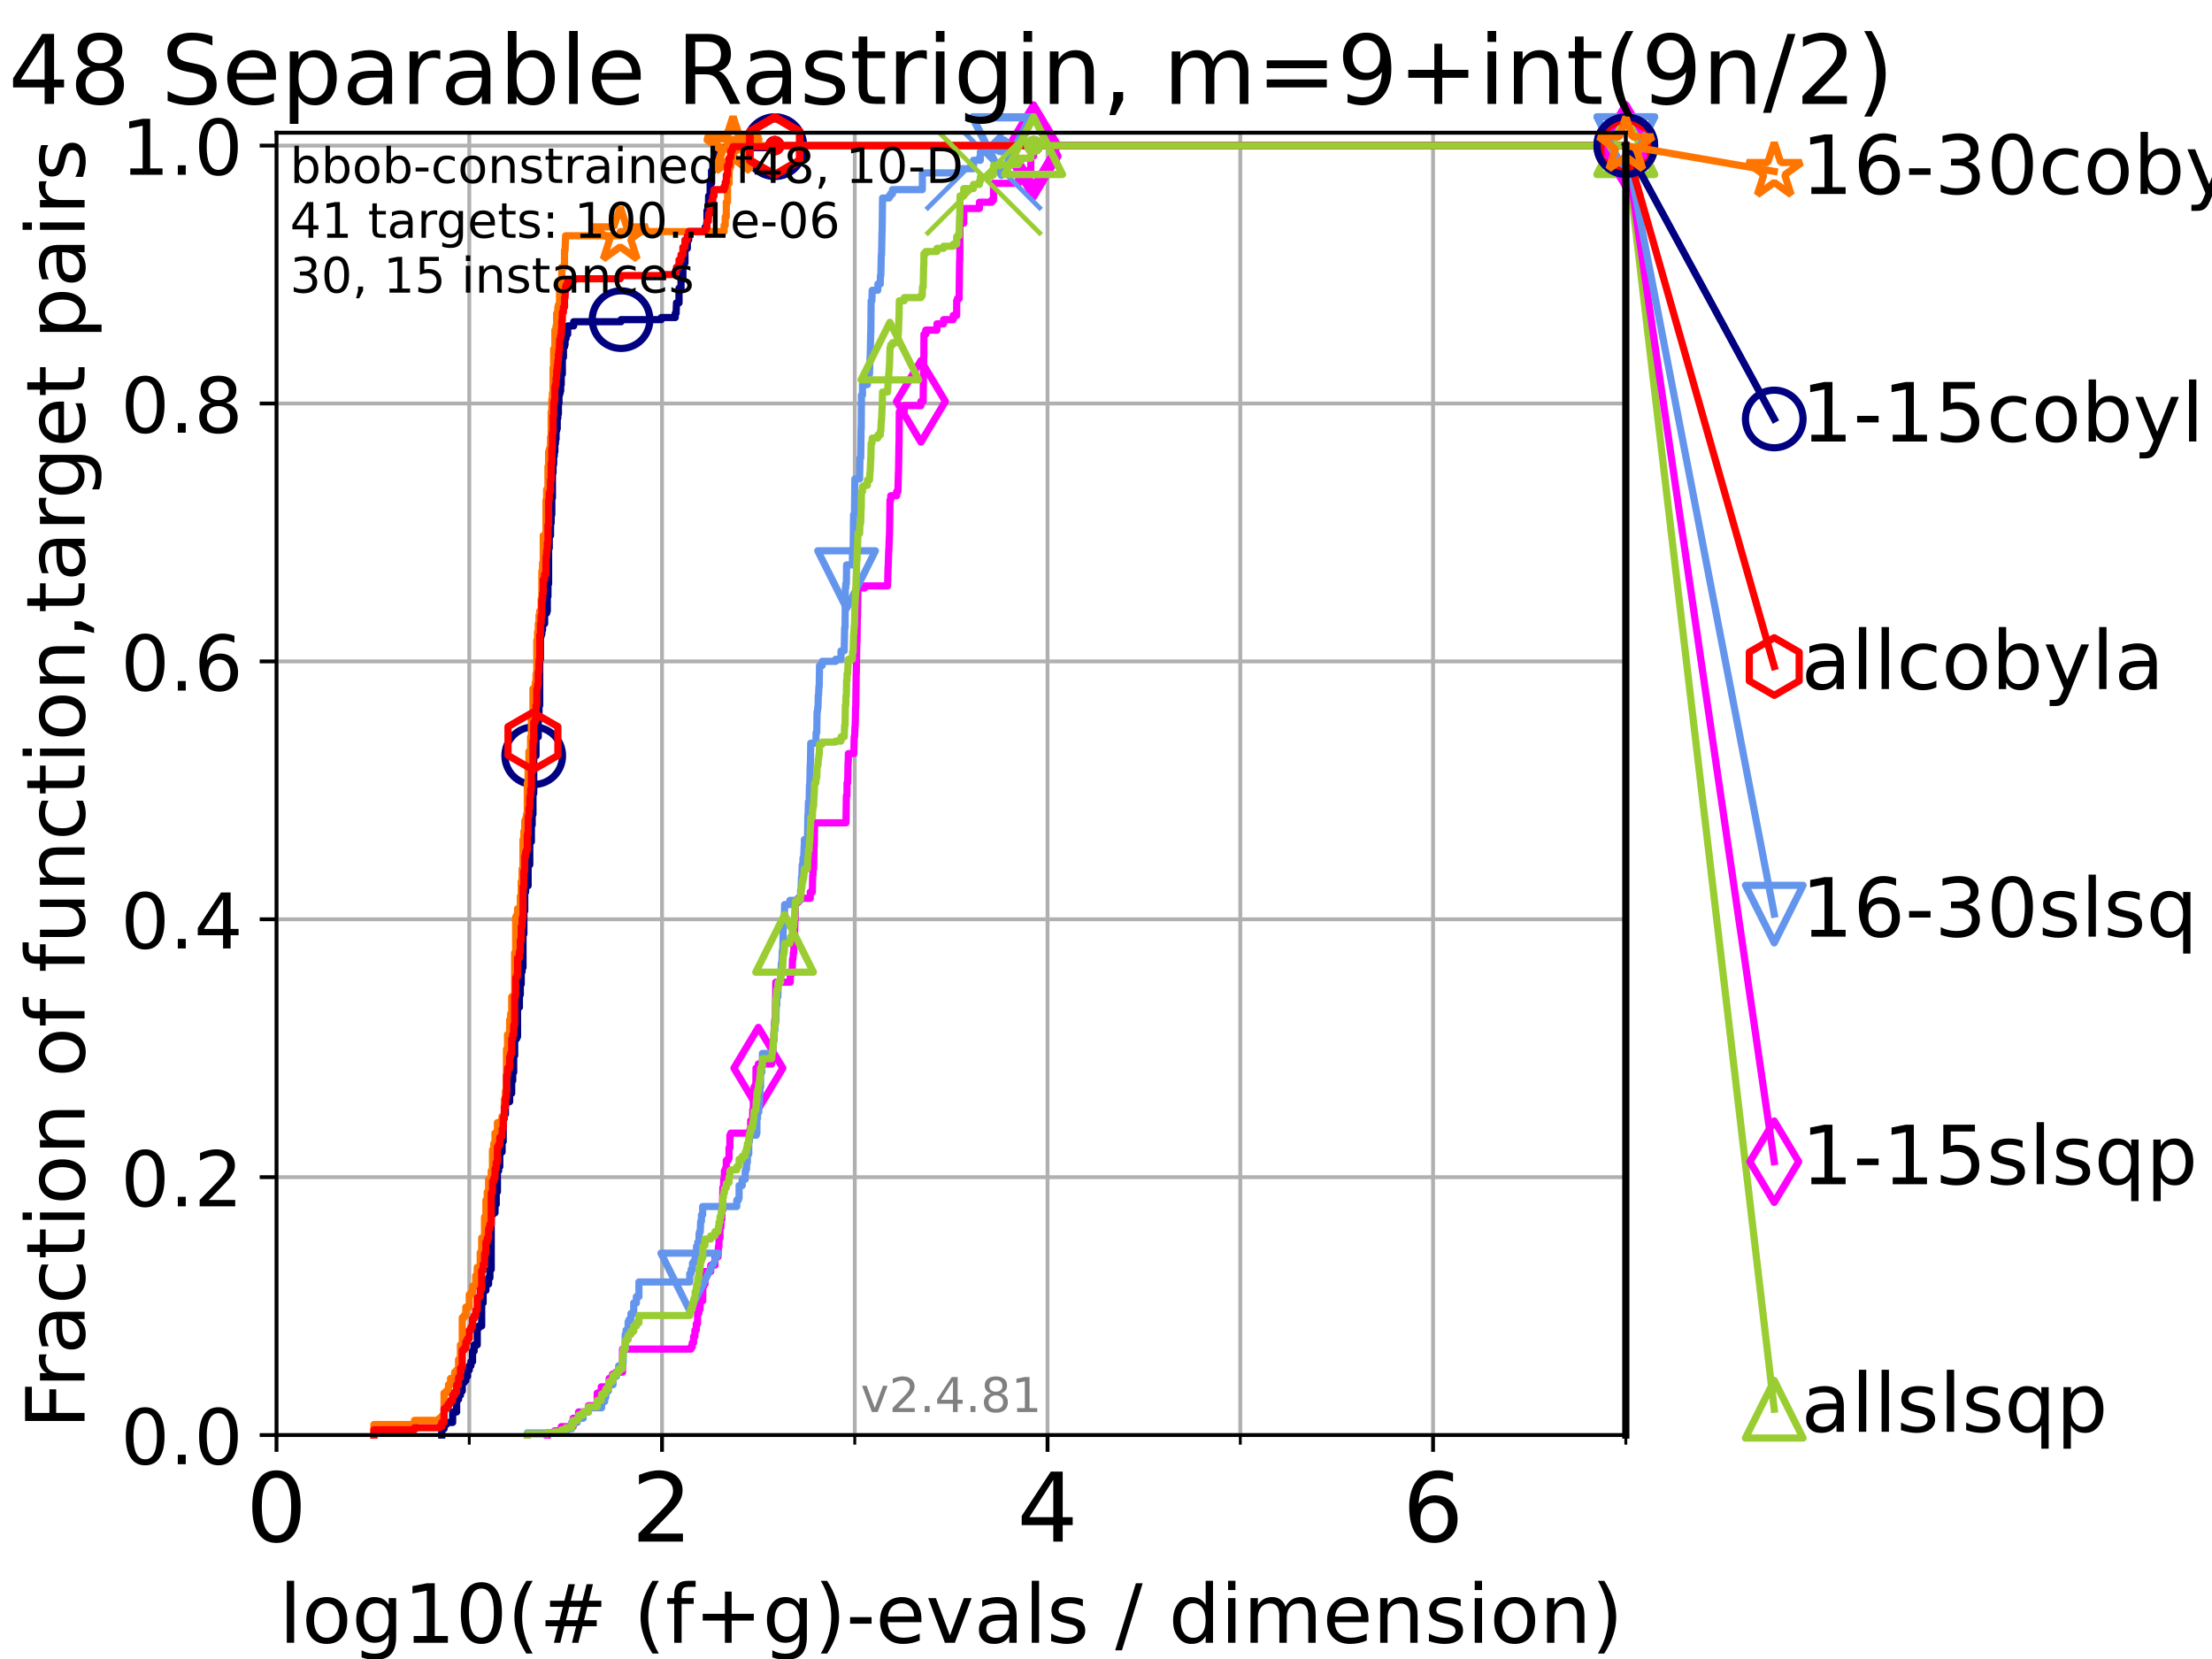 <?xml version="1.0" encoding="utf-8" standalone="no"?>
<!DOCTYPE svg PUBLIC "-//W3C//DTD SVG 1.1//EN"
  "http://www.w3.org/Graphics/SVG/1.1/DTD/svg11.dtd">
<!-- Created with matplotlib (https://matplotlib.org/) -->
<svg height="345.6pt" version="1.1" viewBox="0 0 460.8 345.6" width="460.8pt" xmlns="http://www.w3.org/2000/svg" xmlns:xlink="http://www.w3.org/1999/xlink">
 <defs>
  <style type="text/css">*{stroke-linecap:butt;stroke-linejoin:round;}</style>
 </defs>
 <g id="figure_1">
  <g id="patch_1">
   <path d="M 0 345.6 
L 460.8 345.6 
L 460.8 0 
L 0 0 
z
" style="fill:#ffffff;"/>
  </g>
  <g id="axes_1">
   <g id="patch_2">
    <path d="M 57.6 298.944 
L 338.688 298.944 
L 338.688 27.648 
L 57.6 27.648 
z
" style="fill:#ffffff;"/>
   </g>
   <g id="matplotlib.axis_1">
    <g id="xtick_1">
     <g id="line2d_1">
      <path clip-path="url(#p70fea8ea42)" d="M 57.6 298.944 
L 57.6 27.648 
" style="fill:none;stroke:#b0b0b0;stroke-linecap:square;stroke-width:0.8;"/>
     </g>
     <g id="line2d_2">
      <defs>
       <path d="M 0 0 
L 0 3.5 
" id="m38c69a9030" style="stroke:#000000;stroke-width:0.8;"/>
      </defs>
      <g>
       <use style="stroke:#000000;stroke-width:0.8;" x="57.6" xlink:href="#m38c69a9030" y="298.944"/>
      </g>
     </g>
     <g id="text_1">
      <!-- 0 -->
      <g transform="translate(51.237 321.141)scale(0.2 -0.2)">
       <defs>
        <path d="M 31.781 66.406 
Q 24.172 66.406 20.328 58.906 
Q 16.5 51.422 16.5 36.375 
Q 16.5 21.391 20.328 13.891 
Q 24.172 6.391 31.781 6.391 
Q 39.453 6.391 43.281 13.891 
Q 47.125 21.391 47.125 36.375 
Q 47.125 51.422 43.281 58.906 
Q 39.453 66.406 31.781 66.406 
z
M 31.781 74.219 
Q 44.047 74.219 50.516 64.516 
Q 56.984 54.828 56.984 36.375 
Q 56.984 17.969 50.516 8.266 
Q 44.047 -1.422 31.781 -1.422 
Q 19.531 -1.422 13.062 8.266 
Q 6.594 17.969 6.594 36.375 
Q 6.594 54.828 13.062 64.516 
Q 19.531 74.219 31.781 74.219 
z
" id="DejaVuSans-48"/>
       </defs>
       <use xlink:href="#DejaVuSans-48"/>
      </g>
     </g>
    </g>
    <g id="xtick_2">
     <g id="line2d_3">
      <path clip-path="url(#p70fea8ea42)" d="M 137.911 298.944 
L 137.911 27.648 
" style="fill:none;stroke:#b0b0b0;stroke-linecap:square;stroke-width:0.8;"/>
     </g>
     <g id="line2d_4">
      <g>
       <use style="stroke:#000000;stroke-width:0.8;" x="137.911" xlink:href="#m38c69a9030" y="298.944"/>
      </g>
     </g>
     <g id="text_2">
      <!-- 2 -->
      <g transform="translate(131.548 321.141)scale(0.2 -0.2)">
       <defs>
        <path d="M 19.188 8.297 
L 53.609 8.297 
L 53.609 0 
L 7.328 0 
L 7.328 8.297 
Q 12.938 14.109 22.625 23.891 
Q 32.328 33.688 34.812 36.531 
Q 39.547 41.844 41.422 45.531 
Q 43.312 49.219 43.312 52.781 
Q 43.312 58.594 39.234 62.25 
Q 35.156 65.922 28.609 65.922 
Q 23.969 65.922 18.812 64.312 
Q 13.672 62.703 7.812 59.422 
L 7.812 69.391 
Q 13.766 71.781 18.938 73 
Q 24.125 74.219 28.422 74.219 
Q 39.75 74.219 46.484 68.547 
Q 53.219 62.891 53.219 53.422 
Q 53.219 48.922 51.531 44.891 
Q 49.859 40.875 45.406 35.406 
Q 44.188 33.984 37.641 27.219 
Q 31.109 20.453 19.188 8.297 
z
" id="DejaVuSans-50"/>
       </defs>
       <use xlink:href="#DejaVuSans-50"/>
      </g>
     </g>
    </g>
    <g id="xtick_3">
     <g id="line2d_5">
      <path clip-path="url(#p70fea8ea42)" d="M 218.222 298.944 
L 218.222 27.648 
" style="fill:none;stroke:#b0b0b0;stroke-linecap:square;stroke-width:0.8;"/>
     </g>
     <g id="line2d_6">
      <g>
       <use style="stroke:#000000;stroke-width:0.8;" x="218.222" xlink:href="#m38c69a9030" y="298.944"/>
      </g>
     </g>
     <g id="text_3">
      <!-- 4 -->
      <g transform="translate(211.859 321.141)scale(0.2 -0.2)">
       <defs>
        <path d="M 37.797 64.312 
L 12.891 25.391 
L 37.797 25.391 
z
M 35.203 72.906 
L 47.609 72.906 
L 47.609 25.391 
L 58.016 25.391 
L 58.016 17.188 
L 47.609 17.188 
L 47.609 0 
L 37.797 0 
L 37.797 17.188 
L 4.891 17.188 
L 4.891 26.703 
z
" id="DejaVuSans-52"/>
       </defs>
       <use xlink:href="#DejaVuSans-52"/>
      </g>
     </g>
    </g>
    <g id="xtick_4">
     <g id="line2d_7">
      <path clip-path="url(#p70fea8ea42)" d="M 298.533 298.944 
L 298.533 27.648 
" style="fill:none;stroke:#b0b0b0;stroke-linecap:square;stroke-width:0.8;"/>
     </g>
     <g id="line2d_8">
      <g>
       <use style="stroke:#000000;stroke-width:0.8;" x="298.533" xlink:href="#m38c69a9030" y="298.944"/>
      </g>
     </g>
     <g id="text_4">
      <!-- 6 -->
      <g transform="translate(292.17 321.141)scale(0.2 -0.2)">
       <defs>
        <path d="M 33.016 40.375 
Q 26.375 40.375 22.484 35.828 
Q 18.609 31.297 18.609 23.391 
Q 18.609 15.531 22.484 10.953 
Q 26.375 6.391 33.016 6.391 
Q 39.656 6.391 43.531 10.953 
Q 47.406 15.531 47.406 23.391 
Q 47.406 31.297 43.531 35.828 
Q 39.656 40.375 33.016 40.375 
z
M 52.594 71.297 
L 52.594 62.312 
Q 48.875 64.062 45.094 64.984 
Q 41.312 65.922 37.594 65.922 
Q 27.828 65.922 22.672 59.328 
Q 17.531 52.734 16.797 39.406 
Q 19.672 43.656 24.016 45.922 
Q 28.375 48.188 33.594 48.188 
Q 44.578 48.188 50.953 41.516 
Q 57.328 34.859 57.328 23.391 
Q 57.328 12.156 50.688 5.359 
Q 44.047 -1.422 33.016 -1.422 
Q 20.359 -1.422 13.672 8.266 
Q 6.984 17.969 6.984 36.375 
Q 6.984 53.656 15.188 63.938 
Q 23.391 74.219 37.203 74.219 
Q 40.922 74.219 44.703 73.484 
Q 48.484 72.75 52.594 71.297 
z
" id="DejaVuSans-54"/>
       </defs>
       <use xlink:href="#DejaVuSans-54"/>
      </g>
     </g>
    </g>
    <g id="xtick_5">
     <g id="line2d_9">
      <path clip-path="url(#p70fea8ea42)" d="M 97.755 298.944 
L 97.755 27.648 
" style="fill:none;stroke:#b0b0b0;stroke-linecap:square;stroke-width:0.8;"/>
     </g>
     <g id="line2d_10">
      <defs>
       <path d="M 0 0 
L 0 2 
" id="m8f5798cda9" style="stroke:#000000;stroke-width:0.6;"/>
      </defs>
      <g>
       <use style="stroke:#000000;stroke-width:0.6;" x="97.755" xlink:href="#m8f5798cda9" y="298.944"/>
      </g>
     </g>
    </g>
    <g id="xtick_6">
     <g id="line2d_11">
      <path clip-path="url(#p70fea8ea42)" d="M 178.066 298.944 
L 178.066 27.648 
" style="fill:none;stroke:#b0b0b0;stroke-linecap:square;stroke-width:0.8;"/>
     </g>
     <g id="line2d_12">
      <g>
       <use style="stroke:#000000;stroke-width:0.6;" x="178.066" xlink:href="#m8f5798cda9" y="298.944"/>
      </g>
     </g>
    </g>
    <g id="xtick_7">
     <g id="line2d_13">
      <path clip-path="url(#p70fea8ea42)" d="M 258.377 298.944 
L 258.377 27.648 
" style="fill:none;stroke:#b0b0b0;stroke-linecap:square;stroke-width:0.8;"/>
     </g>
     <g id="line2d_14">
      <g>
       <use style="stroke:#000000;stroke-width:0.6;" x="258.377" xlink:href="#m8f5798cda9" y="298.944"/>
      </g>
     </g>
    </g>
    <g id="xtick_8">
     <g id="line2d_15">
      <path clip-path="url(#p70fea8ea42)" d="M 338.688 298.944 
L 338.688 27.648 
" style="fill:none;stroke:#b0b0b0;stroke-linecap:square;stroke-width:0.8;"/>
     </g>
     <g id="line2d_16">
      <g>
       <use style="stroke:#000000;stroke-width:0.6;" x="338.688" xlink:href="#m8f5798cda9" y="298.944"/>
      </g>
     </g>
    </g>
    <g id="text_5">
     <!-- log10(# (f+g)-evals / dimension) -->
     <g transform="translate(58.145 342.218)scale(0.17 -0.17)">
      <defs>
       <path d="M 9.422 75.984 
L 18.406 75.984 
L 18.406 0 
L 9.422 0 
z
" id="DejaVuSans-108"/>
       <path d="M 30.609 48.391 
Q 23.391 48.391 19.188 42.75 
Q 14.984 37.109 14.984 27.297 
Q 14.984 17.484 19.156 11.844 
Q 23.344 6.203 30.609 6.203 
Q 37.797 6.203 41.984 11.859 
Q 46.188 17.531 46.188 27.297 
Q 46.188 37.016 41.984 42.703 
Q 37.797 48.391 30.609 48.391 
z
M 30.609 56 
Q 42.328 56 49.016 48.375 
Q 55.719 40.766 55.719 27.297 
Q 55.719 13.875 49.016 6.219 
Q 42.328 -1.422 30.609 -1.422 
Q 18.844 -1.422 12.172 6.219 
Q 5.516 13.875 5.516 27.297 
Q 5.516 40.766 12.172 48.375 
Q 18.844 56 30.609 56 
z
" id="DejaVuSans-111"/>
       <path d="M 45.406 27.984 
Q 45.406 37.75 41.375 43.109 
Q 37.359 48.484 30.078 48.484 
Q 22.859 48.484 18.828 43.109 
Q 14.797 37.75 14.797 27.984 
Q 14.797 18.266 18.828 12.891 
Q 22.859 7.516 30.078 7.516 
Q 37.359 7.516 41.375 12.891 
Q 45.406 18.266 45.406 27.984 
z
M 54.391 6.781 
Q 54.391 -7.172 48.188 -13.984 
Q 42 -20.797 29.203 -20.797 
Q 24.469 -20.797 20.266 -20.094 
Q 16.062 -19.391 12.109 -17.922 
L 12.109 -9.188 
Q 16.062 -11.328 19.922 -12.344 
Q 23.781 -13.375 27.781 -13.375 
Q 36.625 -13.375 41.016 -8.766 
Q 45.406 -4.156 45.406 5.172 
L 45.406 9.625 
Q 42.625 4.781 38.281 2.391 
Q 33.938 0 27.875 0 
Q 17.828 0 11.672 7.656 
Q 5.516 15.328 5.516 27.984 
Q 5.516 40.672 11.672 48.328 
Q 17.828 56 27.875 56 
Q 33.938 56 38.281 53.609 
Q 42.625 51.219 45.406 46.391 
L 45.406 54.688 
L 54.391 54.688 
z
" id="DejaVuSans-103"/>
       <path d="M 12.406 8.297 
L 28.516 8.297 
L 28.516 63.922 
L 10.984 60.406 
L 10.984 69.391 
L 28.422 72.906 
L 38.281 72.906 
L 38.281 8.297 
L 54.391 8.297 
L 54.391 0 
L 12.406 0 
z
" id="DejaVuSans-49"/>
       <path d="M 31 75.875 
Q 24.469 64.656 21.281 53.656 
Q 18.109 42.672 18.109 31.391 
Q 18.109 20.125 21.312 9.062 
Q 24.516 -2 31 -13.188 
L 23.188 -13.188 
Q 15.875 -1.703 12.234 9.375 
Q 8.594 20.453 8.594 31.391 
Q 8.594 42.281 12.203 53.312 
Q 15.828 64.359 23.188 75.875 
z
" id="DejaVuSans-40"/>
       <path d="M 51.125 44 
L 36.922 44 
L 32.812 27.688 
L 47.125 27.688 
z
M 43.797 71.781 
L 38.719 51.516 
L 52.984 51.516 
L 58.109 71.781 
L 65.922 71.781 
L 60.891 51.516 
L 76.125 51.516 
L 76.125 44 
L 58.984 44 
L 54.984 27.688 
L 70.516 27.688 
L 70.516 20.219 
L 53.078 20.219 
L 48 0 
L 40.188 0 
L 45.219 20.219 
L 30.906 20.219 
L 25.875 0 
L 18.016 0 
L 23.094 20.219 
L 7.719 20.219 
L 7.719 27.688 
L 24.906 27.688 
L 29 44 
L 13.281 44 
L 13.281 51.516 
L 30.906 51.516 
L 35.891 71.781 
z
" id="DejaVuSans-35"/>
       <path id="DejaVuSans-32"/>
       <path d="M 37.109 75.984 
L 37.109 68.5 
L 28.516 68.5 
Q 23.688 68.5 21.797 66.547 
Q 19.922 64.594 19.922 59.516 
L 19.922 54.688 
L 34.719 54.688 
L 34.719 47.703 
L 19.922 47.703 
L 19.922 0 
L 10.891 0 
L 10.891 47.703 
L 2.297 47.703 
L 2.297 54.688 
L 10.891 54.688 
L 10.891 58.5 
Q 10.891 67.625 15.141 71.797 
Q 19.391 75.984 28.609 75.984 
z
" id="DejaVuSans-102"/>
       <path d="M 46 62.703 
L 46 35.5 
L 73.188 35.5 
L 73.188 27.203 
L 46 27.203 
L 46 0 
L 37.797 0 
L 37.797 27.203 
L 10.594 27.203 
L 10.594 35.5 
L 37.797 35.5 
L 37.797 62.703 
z
" id="DejaVuSans-43"/>
       <path d="M 8.016 75.875 
L 15.828 75.875 
Q 23.141 64.359 26.781 53.312 
Q 30.422 42.281 30.422 31.391 
Q 30.422 20.453 26.781 9.375 
Q 23.141 -1.703 15.828 -13.188 
L 8.016 -13.188 
Q 14.5 -2 17.703 9.062 
Q 20.906 20.125 20.906 31.391 
Q 20.906 42.672 17.703 53.656 
Q 14.5 64.656 8.016 75.875 
z
" id="DejaVuSans-41"/>
       <path d="M 4.891 31.391 
L 31.203 31.391 
L 31.203 23.391 
L 4.891 23.391 
z
" id="DejaVuSans-45"/>
       <path d="M 56.203 29.594 
L 56.203 25.203 
L 14.891 25.203 
Q 15.484 15.922 20.484 11.062 
Q 25.484 6.203 34.422 6.203 
Q 39.594 6.203 44.453 7.469 
Q 49.312 8.734 54.109 11.281 
L 54.109 2.781 
Q 49.266 0.734 44.188 -0.344 
Q 39.109 -1.422 33.891 -1.422 
Q 20.797 -1.422 13.156 6.188 
Q 5.516 13.812 5.516 26.812 
Q 5.516 40.234 12.766 48.109 
Q 20.016 56 32.328 56 
Q 43.359 56 49.781 48.891 
Q 56.203 41.797 56.203 29.594 
z
M 47.219 32.234 
Q 47.125 39.594 43.094 43.984 
Q 39.062 48.391 32.422 48.391 
Q 24.906 48.391 20.391 44.141 
Q 15.875 39.891 15.188 32.172 
z
" id="DejaVuSans-101"/>
       <path d="M 2.984 54.688 
L 12.5 54.688 
L 29.594 8.797 
L 46.688 54.688 
L 56.203 54.688 
L 35.688 0 
L 23.484 0 
z
" id="DejaVuSans-118"/>
       <path d="M 34.281 27.484 
Q 23.391 27.484 19.188 25 
Q 14.984 22.516 14.984 16.5 
Q 14.984 11.719 18.141 8.906 
Q 21.297 6.109 26.703 6.109 
Q 34.188 6.109 38.703 11.406 
Q 43.219 16.703 43.219 25.484 
L 43.219 27.484 
z
M 52.203 31.203 
L 52.203 0 
L 43.219 0 
L 43.219 8.297 
Q 40.141 3.328 35.547 0.953 
Q 30.953 -1.422 24.312 -1.422 
Q 15.922 -1.422 10.953 3.297 
Q 6 8.016 6 15.922 
Q 6 25.141 12.172 29.828 
Q 18.359 34.516 30.609 34.516 
L 43.219 34.516 
L 43.219 35.406 
Q 43.219 41.609 39.141 45 
Q 35.062 48.391 27.688 48.391 
Q 23 48.391 18.547 47.266 
Q 14.109 46.141 10.016 43.891 
L 10.016 52.203 
Q 14.938 54.109 19.578 55.047 
Q 24.219 56 28.609 56 
Q 40.484 56 46.344 49.844 
Q 52.203 43.703 52.203 31.203 
z
" id="DejaVuSans-97"/>
       <path d="M 44.281 53.078 
L 44.281 44.578 
Q 40.484 46.531 36.375 47.5 
Q 32.281 48.484 27.875 48.484 
Q 21.188 48.484 17.844 46.438 
Q 14.5 44.391 14.5 40.281 
Q 14.5 37.156 16.891 35.375 
Q 19.281 33.594 26.516 31.984 
L 29.594 31.297 
Q 39.156 29.25 43.188 25.516 
Q 47.219 21.781 47.219 15.094 
Q 47.219 7.469 41.188 3.016 
Q 35.156 -1.422 24.609 -1.422 
Q 20.219 -1.422 15.453 -0.562 
Q 10.688 0.297 5.422 2 
L 5.422 11.281 
Q 10.406 8.688 15.234 7.391 
Q 20.062 6.109 24.812 6.109 
Q 31.156 6.109 34.562 8.281 
Q 37.984 10.453 37.984 14.406 
Q 37.984 18.062 35.516 20.016 
Q 33.062 21.969 24.703 23.781 
L 21.578 24.516 
Q 13.234 26.266 9.516 29.906 
Q 5.812 33.547 5.812 39.891 
Q 5.812 47.609 11.281 51.797 
Q 16.75 56 26.812 56 
Q 31.781 56 36.172 55.266 
Q 40.578 54.547 44.281 53.078 
z
" id="DejaVuSans-115"/>
       <path d="M 25.391 72.906 
L 33.688 72.906 
L 8.297 -9.281 
L 0 -9.281 
z
" id="DejaVuSans-47"/>
       <path d="M 45.406 46.391 
L 45.406 75.984 
L 54.391 75.984 
L 54.391 0 
L 45.406 0 
L 45.406 8.203 
Q 42.578 3.328 38.25 0.953 
Q 33.938 -1.422 27.875 -1.422 
Q 17.969 -1.422 11.734 6.484 
Q 5.516 14.406 5.516 27.297 
Q 5.516 40.188 11.734 48.094 
Q 17.969 56 27.875 56 
Q 33.938 56 38.25 53.625 
Q 42.578 51.266 45.406 46.391 
z
M 14.797 27.297 
Q 14.797 17.391 18.875 11.75 
Q 22.953 6.109 30.078 6.109 
Q 37.203 6.109 41.297 11.75 
Q 45.406 17.391 45.406 27.297 
Q 45.406 37.203 41.297 42.844 
Q 37.203 48.484 30.078 48.484 
Q 22.953 48.484 18.875 42.844 
Q 14.797 37.203 14.797 27.297 
z
" id="DejaVuSans-100"/>
       <path d="M 9.422 54.688 
L 18.406 54.688 
L 18.406 0 
L 9.422 0 
z
M 9.422 75.984 
L 18.406 75.984 
L 18.406 64.594 
L 9.422 64.594 
z
" id="DejaVuSans-105"/>
       <path d="M 52 44.188 
Q 55.375 50.25 60.062 53.125 
Q 64.75 56 71.094 56 
Q 79.641 56 84.281 50.016 
Q 88.922 44.047 88.922 33.016 
L 88.922 0 
L 79.891 0 
L 79.891 32.719 
Q 79.891 40.578 77.094 44.375 
Q 74.312 48.188 68.609 48.188 
Q 61.625 48.188 57.562 43.547 
Q 53.516 38.922 53.516 30.906 
L 53.516 0 
L 44.484 0 
L 44.484 32.719 
Q 44.484 40.625 41.703 44.406 
Q 38.922 48.188 33.109 48.188 
Q 26.219 48.188 22.156 43.531 
Q 18.109 38.875 18.109 30.906 
L 18.109 0 
L 9.078 0 
L 9.078 54.688 
L 18.109 54.688 
L 18.109 46.188 
Q 21.188 51.219 25.484 53.609 
Q 29.781 56 35.688 56 
Q 41.656 56 45.828 52.969 
Q 50 49.953 52 44.188 
z
" id="DejaVuSans-109"/>
       <path d="M 54.891 33.016 
L 54.891 0 
L 45.906 0 
L 45.906 32.719 
Q 45.906 40.484 42.875 44.328 
Q 39.844 48.188 33.797 48.188 
Q 26.516 48.188 22.312 43.547 
Q 18.109 38.922 18.109 30.906 
L 18.109 0 
L 9.078 0 
L 9.078 54.688 
L 18.109 54.688 
L 18.109 46.188 
Q 21.344 51.125 25.703 53.562 
Q 30.078 56 35.797 56 
Q 45.219 56 50.047 50.172 
Q 54.891 44.344 54.891 33.016 
z
" id="DejaVuSans-110"/>
      </defs>
      <use xlink:href="#DejaVuSans-108"/>
      <use x="27.783" xlink:href="#DejaVuSans-111"/>
      <use x="88.965" xlink:href="#DejaVuSans-103"/>
      <use x="152.441" xlink:href="#DejaVuSans-49"/>
      <use x="216.064" xlink:href="#DejaVuSans-48"/>
      <use x="279.688" xlink:href="#DejaVuSans-40"/>
      <use x="318.701" xlink:href="#DejaVuSans-35"/>
      <use x="402.49" xlink:href="#DejaVuSans-32"/>
      <use x="434.277" xlink:href="#DejaVuSans-40"/>
      <use x="473.291" xlink:href="#DejaVuSans-102"/>
      <use x="508.496" xlink:href="#DejaVuSans-43"/>
      <use x="592.285" xlink:href="#DejaVuSans-103"/>
      <use x="655.762" xlink:href="#DejaVuSans-41"/>
      <use x="694.775" xlink:href="#DejaVuSans-45"/>
      <use x="730.859" xlink:href="#DejaVuSans-101"/>
      <use x="792.383" xlink:href="#DejaVuSans-118"/>
      <use x="851.562" xlink:href="#DejaVuSans-97"/>
      <use x="912.842" xlink:href="#DejaVuSans-108"/>
      <use x="940.625" xlink:href="#DejaVuSans-115"/>
      <use x="992.725" xlink:href="#DejaVuSans-32"/>
      <use x="1024.512" xlink:href="#DejaVuSans-47"/>
      <use x="1058.203" xlink:href="#DejaVuSans-32"/>
      <use x="1089.99" xlink:href="#DejaVuSans-100"/>
      <use x="1153.467" xlink:href="#DejaVuSans-105"/>
      <use x="1181.25" xlink:href="#DejaVuSans-109"/>
      <use x="1278.662" xlink:href="#DejaVuSans-101"/>
      <use x="1340.186" xlink:href="#DejaVuSans-110"/>
      <use x="1403.564" xlink:href="#DejaVuSans-115"/>
      <use x="1455.664" xlink:href="#DejaVuSans-105"/>
      <use x="1483.447" xlink:href="#DejaVuSans-111"/>
      <use x="1544.629" xlink:href="#DejaVuSans-110"/>
      <use x="1608.008" xlink:href="#DejaVuSans-41"/>
     </g>
    </g>
   </g>
   <g id="matplotlib.axis_2">
    <g id="ytick_1">
     <g id="line2d_17">
      <path clip-path="url(#p70fea8ea42)" d="M 57.6 298.944 
L 338.688 298.944 
" style="fill:none;stroke:#b0b0b0;stroke-linecap:square;stroke-width:0.8;"/>
     </g>
     <g id="line2d_18">
      <defs>
       <path d="M 0 0 
L -3.5 0 
" id="m44b371fa6a" style="stroke:#000000;stroke-width:0.8;"/>
      </defs>
      <g>
       <use style="stroke:#000000;stroke-width:0.8;" x="57.6" xlink:href="#m44b371fa6a" y="298.944"/>
      </g>
     </g>
     <g id="text_6">
      <!-- 0.0 -->
      <g transform="translate(25.155 305.023)scale(0.16 -0.16)">
       <defs>
        <path d="M 10.688 12.406 
L 21 12.406 
L 21 0 
L 10.688 0 
z
" id="DejaVuSans-46"/>
       </defs>
       <use xlink:href="#DejaVuSans-48"/>
       <use x="63.623" xlink:href="#DejaVuSans-46"/>
       <use x="95.41" xlink:href="#DejaVuSans-48"/>
      </g>
     </g>
    </g>
    <g id="ytick_2">
     <g id="line2d_19">
      <path clip-path="url(#p70fea8ea42)" d="M 57.6 245.222 
L 338.688 245.222 
" style="fill:none;stroke:#b0b0b0;stroke-linecap:square;stroke-width:0.8;"/>
     </g>
     <g id="line2d_20">
      <g>
       <use style="stroke:#000000;stroke-width:0.8;" x="57.6" xlink:href="#m44b371fa6a" y="245.222"/>
      </g>
     </g>
     <g id="text_7">
      <!-- 0.2 -->
      <g transform="translate(25.155 251.301)scale(0.16 -0.16)">
       <use xlink:href="#DejaVuSans-48"/>
       <use x="63.623" xlink:href="#DejaVuSans-46"/>
       <use x="95.41" xlink:href="#DejaVuSans-50"/>
      </g>
     </g>
    </g>
    <g id="ytick_3">
     <g id="line2d_21">
      <path clip-path="url(#p70fea8ea42)" d="M 57.6 191.5 
L 338.688 191.5 
" style="fill:none;stroke:#b0b0b0;stroke-linecap:square;stroke-width:0.8;"/>
     </g>
     <g id="line2d_22">
      <g>
       <use style="stroke:#000000;stroke-width:0.8;" x="57.6" xlink:href="#m44b371fa6a" y="191.5"/>
      </g>
     </g>
     <g id="text_8">
      <!-- 0.4 -->
      <g transform="translate(25.155 197.579)scale(0.16 -0.16)">
       <use xlink:href="#DejaVuSans-48"/>
       <use x="63.623" xlink:href="#DejaVuSans-46"/>
       <use x="95.41" xlink:href="#DejaVuSans-52"/>
      </g>
     </g>
    </g>
    <g id="ytick_4">
     <g id="line2d_23">
      <path clip-path="url(#p70fea8ea42)" d="M 57.6 137.778 
L 338.688 137.778 
" style="fill:none;stroke:#b0b0b0;stroke-linecap:square;stroke-width:0.8;"/>
     </g>
     <g id="line2d_24">
      <g>
       <use style="stroke:#000000;stroke-width:0.8;" x="57.6" xlink:href="#m44b371fa6a" y="137.778"/>
      </g>
     </g>
     <g id="text_9">
      <!-- 0.6 -->
      <g transform="translate(25.155 143.857)scale(0.16 -0.16)">
       <use xlink:href="#DejaVuSans-48"/>
       <use x="63.623" xlink:href="#DejaVuSans-46"/>
       <use x="95.41" xlink:href="#DejaVuSans-54"/>
      </g>
     </g>
    </g>
    <g id="ytick_5">
     <g id="line2d_25">
      <path clip-path="url(#p70fea8ea42)" d="M 57.6 84.056 
L 338.688 84.056 
" style="fill:none;stroke:#b0b0b0;stroke-linecap:square;stroke-width:0.8;"/>
     </g>
     <g id="line2d_26">
      <g>
       <use style="stroke:#000000;stroke-width:0.8;" x="57.6" xlink:href="#m44b371fa6a" y="84.056"/>
      </g>
     </g>
     <g id="text_10">
      <!-- 0.8 -->
      <g transform="translate(25.155 90.135)scale(0.16 -0.16)">
       <defs>
        <path d="M 31.781 34.625 
Q 24.75 34.625 20.719 30.859 
Q 16.703 27.094 16.703 20.516 
Q 16.703 13.922 20.719 10.156 
Q 24.75 6.391 31.781 6.391 
Q 38.812 6.391 42.859 10.172 
Q 46.922 13.969 46.922 20.516 
Q 46.922 27.094 42.891 30.859 
Q 38.875 34.625 31.781 34.625 
z
M 21.922 38.812 
Q 15.578 40.375 12.031 44.719 
Q 8.5 49.078 8.5 55.328 
Q 8.5 64.062 14.719 69.141 
Q 20.953 74.219 31.781 74.219 
Q 42.672 74.219 48.875 69.141 
Q 55.078 64.062 55.078 55.328 
Q 55.078 49.078 51.531 44.719 
Q 48 40.375 41.703 38.812 
Q 48.828 37.156 52.797 32.312 
Q 56.781 27.484 56.781 20.516 
Q 56.781 9.906 50.312 4.234 
Q 43.844 -1.422 31.781 -1.422 
Q 19.734 -1.422 13.25 4.234 
Q 6.781 9.906 6.781 20.516 
Q 6.781 27.484 10.781 32.312 
Q 14.797 37.156 21.922 38.812 
z
M 18.312 54.391 
Q 18.312 48.734 21.844 45.562 
Q 25.391 42.391 31.781 42.391 
Q 38.141 42.391 41.719 45.562 
Q 45.312 48.734 45.312 54.391 
Q 45.312 60.062 41.719 63.234 
Q 38.141 66.406 31.781 66.406 
Q 25.391 66.406 21.844 63.234 
Q 18.312 60.062 18.312 54.391 
z
" id="DejaVuSans-56"/>
       </defs>
       <use xlink:href="#DejaVuSans-48"/>
       <use x="63.623" xlink:href="#DejaVuSans-46"/>
       <use x="95.41" xlink:href="#DejaVuSans-56"/>
      </g>
     </g>
    </g>
    <g id="ytick_6">
     <g id="line2d_27">
      <path clip-path="url(#p70fea8ea42)" d="M 57.6 30.334 
L 338.688 30.334 
" style="fill:none;stroke:#b0b0b0;stroke-linecap:square;stroke-width:0.8;"/>
     </g>
     <g id="line2d_28">
      <g>
       <use style="stroke:#000000;stroke-width:0.8;" x="57.6" xlink:href="#m44b371fa6a" y="30.334"/>
      </g>
     </g>
     <g id="text_11">
      <!-- 1.0 -->
      <g transform="translate(25.155 36.413)scale(0.16 -0.16)">
       <use xlink:href="#DejaVuSans-49"/>
       <use x="63.623" xlink:href="#DejaVuSans-46"/>
       <use x="95.41" xlink:href="#DejaVuSans-48"/>
      </g>
     </g>
    </g>
    <g id="text_12">
     <!-- Fraction of function,target pairs -->
     <g transform="translate(17.62 297.681)rotate(-90)scale(0.17 -0.17)">
      <defs>
       <path d="M 9.812 72.906 
L 51.703 72.906 
L 51.703 64.594 
L 19.672 64.594 
L 19.672 43.109 
L 48.578 43.109 
L 48.578 34.812 
L 19.672 34.812 
L 19.672 0 
L 9.812 0 
z
" id="DejaVuSans-70"/>
       <path d="M 41.109 46.297 
Q 39.594 47.172 37.812 47.578 
Q 36.031 48 33.891 48 
Q 26.266 48 22.188 43.047 
Q 18.109 38.094 18.109 28.812 
L 18.109 0 
L 9.078 0 
L 9.078 54.688 
L 18.109 54.688 
L 18.109 46.188 
Q 20.953 51.172 25.484 53.578 
Q 30.031 56 36.531 56 
Q 37.453 56 38.578 55.875 
Q 39.703 55.766 41.062 55.516 
z
" id="DejaVuSans-114"/>
       <path d="M 48.781 52.594 
L 48.781 44.188 
Q 44.969 46.297 41.141 47.344 
Q 37.312 48.391 33.406 48.391 
Q 24.656 48.391 19.812 42.844 
Q 14.984 37.312 14.984 27.297 
Q 14.984 17.281 19.812 11.734 
Q 24.656 6.203 33.406 6.203 
Q 37.312 6.203 41.141 7.25 
Q 44.969 8.297 48.781 10.406 
L 48.781 2.094 
Q 45.016 0.344 40.984 -0.531 
Q 36.969 -1.422 32.422 -1.422 
Q 20.062 -1.422 12.781 6.344 
Q 5.516 14.109 5.516 27.297 
Q 5.516 40.672 12.859 48.328 
Q 20.219 56 33.016 56 
Q 37.156 56 41.109 55.141 
Q 45.062 54.297 48.781 52.594 
z
" id="DejaVuSans-99"/>
       <path d="M 18.312 70.219 
L 18.312 54.688 
L 36.812 54.688 
L 36.812 47.703 
L 18.312 47.703 
L 18.312 18.016 
Q 18.312 11.328 20.141 9.422 
Q 21.969 7.516 27.594 7.516 
L 36.812 7.516 
L 36.812 0 
L 27.594 0 
Q 17.188 0 13.234 3.875 
Q 9.281 7.766 9.281 18.016 
L 9.281 47.703 
L 2.688 47.703 
L 2.688 54.688 
L 9.281 54.688 
L 9.281 70.219 
z
" id="DejaVuSans-116"/>
       <path d="M 8.5 21.578 
L 8.5 54.688 
L 17.484 54.688 
L 17.484 21.922 
Q 17.484 14.156 20.5 10.266 
Q 23.531 6.391 29.594 6.391 
Q 36.859 6.391 41.078 11.031 
Q 45.312 15.672 45.312 23.688 
L 45.312 54.688 
L 54.297 54.688 
L 54.297 0 
L 45.312 0 
L 45.312 8.406 
Q 42.047 3.422 37.719 1 
Q 33.406 -1.422 27.688 -1.422 
Q 18.266 -1.422 13.375 4.438 
Q 8.5 10.297 8.5 21.578 
z
M 31.109 56 
z
" id="DejaVuSans-117"/>
       <path d="M 11.719 12.406 
L 22.016 12.406 
L 22.016 4 
L 14.016 -11.625 
L 7.719 -11.625 
L 11.719 4 
z
" id="DejaVuSans-44"/>
       <path d="M 18.109 8.203 
L 18.109 -20.797 
L 9.078 -20.797 
L 9.078 54.688 
L 18.109 54.688 
L 18.109 46.391 
Q 20.953 51.266 25.266 53.625 
Q 29.594 56 35.594 56 
Q 45.562 56 51.781 48.094 
Q 58.016 40.188 58.016 27.297 
Q 58.016 14.406 51.781 6.484 
Q 45.562 -1.422 35.594 -1.422 
Q 29.594 -1.422 25.266 0.953 
Q 20.953 3.328 18.109 8.203 
z
M 48.688 27.297 
Q 48.688 37.203 44.609 42.844 
Q 40.531 48.484 33.406 48.484 
Q 26.266 48.484 22.188 42.844 
Q 18.109 37.203 18.109 27.297 
Q 18.109 17.391 22.188 11.75 
Q 26.266 6.109 33.406 6.109 
Q 40.531 6.109 44.609 11.75 
Q 48.688 17.391 48.688 27.297 
z
" id="DejaVuSans-112"/>
      </defs>
      <use xlink:href="#DejaVuSans-70"/>
      <use x="50.27" xlink:href="#DejaVuSans-114"/>
      <use x="91.383" xlink:href="#DejaVuSans-97"/>
      <use x="152.662" xlink:href="#DejaVuSans-99"/>
      <use x="207.643" xlink:href="#DejaVuSans-116"/>
      <use x="246.852" xlink:href="#DejaVuSans-105"/>
      <use x="274.635" xlink:href="#DejaVuSans-111"/>
      <use x="335.816" xlink:href="#DejaVuSans-110"/>
      <use x="399.195" xlink:href="#DejaVuSans-32"/>
      <use x="430.982" xlink:href="#DejaVuSans-111"/>
      <use x="492.164" xlink:href="#DejaVuSans-102"/>
      <use x="527.369" xlink:href="#DejaVuSans-32"/>
      <use x="559.156" xlink:href="#DejaVuSans-102"/>
      <use x="594.361" xlink:href="#DejaVuSans-117"/>
      <use x="657.74" xlink:href="#DejaVuSans-110"/>
      <use x="721.119" xlink:href="#DejaVuSans-99"/>
      <use x="776.1" xlink:href="#DejaVuSans-116"/>
      <use x="815.309" xlink:href="#DejaVuSans-105"/>
      <use x="843.092" xlink:href="#DejaVuSans-111"/>
      <use x="904.273" xlink:href="#DejaVuSans-110"/>
      <use x="967.652" xlink:href="#DejaVuSans-44"/>
      <use x="999.439" xlink:href="#DejaVuSans-116"/>
      <use x="1038.648" xlink:href="#DejaVuSans-97"/>
      <use x="1099.928" xlink:href="#DejaVuSans-114"/>
      <use x="1139.291" xlink:href="#DejaVuSans-103"/>
      <use x="1202.768" xlink:href="#DejaVuSans-101"/>
      <use x="1264.291" xlink:href="#DejaVuSans-116"/>
      <use x="1303.5" xlink:href="#DejaVuSans-32"/>
      <use x="1335.287" xlink:href="#DejaVuSans-112"/>
      <use x="1398.764" xlink:href="#DejaVuSans-97"/>
      <use x="1460.043" xlink:href="#DejaVuSans-105"/>
      <use x="1487.826" xlink:href="#DejaVuSans-114"/>
      <use x="1528.939" xlink:href="#DejaVuSans-115"/>
     </g>
    </g>
   </g>
   <g id="line2d_29">
    <defs>
     <path d="M 0 1.5 
C 0.398 1.5 0.779 1.342 1.061 1.061 
C 1.342 0.779 1.5 0.398 1.5 0 
C 1.5 -0.398 1.342 -0.779 1.061 -1.061 
C 0.779 -1.342 0.398 -1.5 0 -1.5 
C -0.398 -1.5 -0.779 -1.342 -1.061 -1.061 
C -1.342 -0.779 -1.5 -0.398 -1.5 0 
C -1.5 0.398 -1.342 0.779 -1.061 1.061 
C -0.779 1.342 -0.398 1.5 0 1.5 
z
" id="m2fd5eecf0a" style="stroke:#000080;"/>
    </defs>
    <g>
     <use style="fill:#000080;stroke:#000080;" x="161.402" xlink:href="#m2fd5eecf0a" y="30.334"/>
     <use style="fill:#000080;stroke:#000080;" x="161.402" xlink:href="#m2fd5eecf0a" y="30.334"/>
    </g>
   </g>
   <g id="line2d_30">
    <path d="M 92.027 298.944 
L 92.027 297.634 
L 92.504 297.634 
L 92.504 296.76 
L 92.969 296.76 
L 92.969 296.323 
L 94.295 296.323 
L 94.295 294.14 
L 95.125 294.14 
L 95.125 291.519 
L 95.526 291.519 
L 95.526 290.645 
L 95.918 290.645 
L 95.918 289.772 
L 96.301 289.772 
L 96.301 288.025 
L 96.676 288.025 
L 96.676 287.588 
L 97.044 287.588 
L 97.044 286.715 
L 97.403 286.715 
L 97.403 285.404 
L 97.755 285.404 
L 97.755 284.531 
L 98.101 284.531 
L 98.101 283.657 
L 98.439 283.657 
L 98.439 281.473 
L 98.772 281.473 
L 98.772 280.163 
L 99.418 280.163 
L 99.418 276.669 
L 99.732 276.669 
L 99.732 276.232 
L 100.344 276.232 
L 100.344 271.428 
L 100.642 271.428 
L 100.642 268.807 
L 101.223 268.807 
L 101.223 267.497 
L 101.786 267.497 
L 101.786 266.187 
L 102.06 266.187 
L 102.06 264.44 
L 102.331 264.44 
L 102.331 253.084 
L 102.597 253.084 
L 102.597 252.647 
L 103.118 252.647 
L 103.118 250.9 
L 103.372 250.9 
L 103.372 248.279 
L 103.623 248.279 
L 103.623 243.912 
L 103.871 243.912 
L 103.871 243.038 
L 104.115 243.038 
L 104.115 239.981 
L 104.592 239.981 
L 104.592 237.797 
L 104.826 237.797 
L 104.826 232.993 
L 105.057 232.993 
L 105.057 232.119 
L 105.285 232.119 
L 105.285 229.935 
L 105.51 229.935 
L 105.51 229.499 
L 106.169 229.499 
L 106.169 227.751 
L 106.594 227.751 
L 106.594 225.131 
L 106.803 225.131 
L 106.803 223.384 
L 107.009 223.384 
L 107.009 219.89 
L 107.213 219.89 
L 107.213 216.396 
L 107.614 216.396 
L 107.614 215.959 
L 107.811 215.959 
L 107.811 209.844 
L 108.199 209.844 
L 108.199 207.224 
L 108.389 207.224 
L 108.389 205.04 
L 108.578 205.04 
L 108.578 202.419 
L 108.764 202.419 
L 108.764 201.546 
L 108.949 201.546 
L 108.949 194.557 
L 109.132 194.557 
L 109.132 189.753 
L 109.312 189.753 
L 109.312 185.822 
L 109.491 185.822 
L 109.491 184.512 
L 110.017 184.512 
L 110.017 180.144 
L 110.359 180.144 
L 110.359 175.34 
L 110.694 175.34 
L 110.694 171.846 
L 110.86 171.846 
L 110.86 169.662 
L 111.023 169.662 
L 111.023 165.294 
L 111.186 165.294 
L 111.186 157.432 
L 111.663 157.432 
L 111.663 153.502 
L 112.128 153.502 
L 112.128 150.007 
L 112.281 150.007 
L 112.281 146.95 
L 112.432 146.95 
L 112.432 137.341 
L 112.581 137.341 
L 112.581 132.537 
L 112.73 132.537 
L 112.73 132.1 
L 112.877 132.1 
L 112.877 131.227 
L 113.023 131.227 
L 113.023 129.916 
L 113.454 129.916 
L 113.454 127.732 
L 113.874 127.732 
L 113.874 127.296 
L 114.012 127.296 
L 114.012 124.238 
L 114.148 124.238 
L 114.148 121.618 
L 114.284 121.618 
L 114.284 114.193 
L 114.419 114.193 
L 114.419 111.572 
L 114.685 111.572 
L 114.685 108.952 
L 114.817 108.952 
L 114.817 107.205 
L 114.947 107.205 
L 114.947 103.71 
L 115.077 103.71 
L 115.077 98.469 
L 115.206 98.469 
L 115.206 96.722 
L 115.333 96.722 
L 115.333 94.975 
L 115.46 94.975 
L 115.46 94.102 
L 115.586 94.102 
L 115.586 92.355 
L 115.711 92.355 
L 115.711 91.481 
L 115.835 91.481 
L 115.835 89.734 
L 115.959 89.734 
L 115.959 89.297 
L 116.081 89.297 
L 116.081 87.113 
L 116.203 87.113 
L 116.203 86.24 
L 116.323 86.24 
L 116.323 84.056 
L 116.443 84.056 
L 116.443 82.309 
L 116.562 82.309 
L 116.562 81.872 
L 116.68 81.872 
L 116.68 81.435 
L 116.798 81.435 
L 116.798 80.125 
L 116.914 80.125 
L 116.914 77.941 
L 117.145 77.941 
L 117.145 74.447 
L 117.373 74.447 
L 117.373 72.263 
L 117.598 72.263 
L 117.598 71.827 
L 117.71 71.827 
L 117.71 70.516 
L 117.931 70.516 
L 117.931 69.643 
L 118.257 69.643 
L 118.257 67.896 
L 119.503 67.896 
L 119.503 67.022 
L 129.376 67.022 
L 129.376 66.586 
L 137.753 66.586 
L 137.753 66.149 
L 140.664 66.149 
L 140.664 65.275 
L 140.842 65.275 
L 140.93 63.091 
L 141.45 63.091 
L 141.45 60.034 
L 141.872 60.034 
L 141.872 57.85 
L 142.257 57.85 
L 142.257 54.793 
L 142.686 54.793 
L 142.686 51.736 
L 143.183 51.736 
L 143.183 49.988 
L 143.464 49.988 
L 143.464 48.241 
L 146.823 48.241 
L 146.885 47.368 
L 147.113 47.368 
L 147.216 46.494 
L 147.277 46.494 
L 147.277 43.874 
L 147.58 43.874 
L 147.62 40.816 
L 147.937 40.816 
L 147.937 38.196 
L 148.229 38.196 
L 148.229 35.575 
L 148.497 35.575 
L 148.497 33.391 
L 148.743 33.391 
L 148.743 30.771 
L 161.402 30.771 
L 161.402 30.334 
L 338.688 30.334 
L 338.688 30.334 
" style="fill:none;stroke:#000080;stroke-linecap:square;stroke-width:1.5;"/>
   </g>
   <g id="line2d_31">
    <defs>
     <path d="M 0 6 
C 1.591 6 3.117 5.368 4.243 4.243 
C 5.368 3.117 6 1.591 6 0 
C 6 -1.591 5.368 -3.117 4.243 -4.243 
C 3.117 -5.368 1.591 -6 0 -6 
C -1.591 -6 -3.117 -5.368 -4.243 -4.243 
C -5.368 -3.117 -6 -1.591 -6 0 
C -6 1.591 -5.368 3.117 -4.243 4.243 
C -3.117 5.368 -1.591 6 0 6 
z
" id="mbd95037eaa" style="stroke:#000080;stroke-width:1.5;"/>
    </defs>
    <g>
     <use style="fill-opacity:0;stroke:#000080;stroke-width:1.5;" x="111.186" xlink:href="#mbd95037eaa" y="157.432"/>
     <use style="fill-opacity:0;stroke:#000080;stroke-width:1.5;" x="129.376" xlink:href="#mbd95037eaa" y="66.586"/>
     <use style="fill-opacity:0;stroke:#000080;stroke-width:1.5;" x="161.402" xlink:href="#mbd95037eaa" y="30.771"/>
     <use style="fill-opacity:0;stroke:#000080;stroke-width:1.5;" x="161.402" xlink:href="#mbd95037eaa" y="30.334"/>
     <use style="fill-opacity:0;stroke:#000080;stroke-width:1.5;" x="338.688" xlink:href="#mbd95037eaa" y="30.334"/>
    </g>
   </g>
   <g id="line2d_32">
    <path style="fill:none;stroke:#000080;stroke-linecap:square;stroke-width:1.5;"/>
    <g/>
   </g>
   <g id="line2d_33">
    <defs>
     <path d="M 0 1.5 
C 0.398 1.5 0.779 1.342 1.061 1.061 
C 1.342 0.779 1.5 0.398 1.5 0 
C 1.5 -0.398 1.342 -0.779 1.061 -1.061 
C 0.779 -1.342 0.398 -1.5 0 -1.5 
C -0.398 -1.5 -0.779 -1.342 -1.061 -1.061 
C -1.342 -0.779 -1.5 -0.398 -1.5 0 
C -1.5 0.398 -1.342 0.779 -1.061 1.061 
C -0.779 1.342 -0.398 1.5 0 1.5 
z
" id="m5150490abf" style="stroke:#ff00ff;"/>
    </defs>
    <g>
     <use style="fill:#ff00ff;stroke:#ff00ff;" x="215.313" xlink:href="#m5150490abf" y="30.334"/>
     <use style="fill:#ff00ff;stroke:#ff00ff;" x="215.313" xlink:href="#m5150490abf" y="30.334"/>
    </g>
   </g>
   <g id="line2d_34">
    <path d="M 114.012 298.944 
L 114.012 298.507 
L 115.523 298.507 
L 115.523 298.07 
L 116.914 298.07 
L 116.914 297.197 
L 119.402 297.197 
L 119.402 295.45 
L 120.525 295.45 
L 120.525 294.14 
L 122.573 294.14 
L 122.573 292.829 
L 124.407 292.829 
L 124.407 290.209 
L 125.256 290.209 
L 125.256 288.898 
L 126.839 288.898 
L 126.905 287.151 
L 127.58 287.151 
L 127.58 286.278 
L 128.291 286.278 
L 128.291 285.841 
L 129.686 285.841 
L 129.686 281.037 
L 143.928 281.037 
L 143.928 280.6 
L 144.209 280.6 
L 144.209 279.726 
L 144.487 279.726 
L 144.487 278.416 
L 144.76 278.416 
L 144.76 277.106 
L 145.051 277.106 
L 145.051 275.796 
L 145.316 275.796 
L 145.316 273.612 
L 145.576 273.612 
L 145.576 272.738 
L 145.833 272.738 
L 145.833 270.991 
L 146.378 270.991 
L 146.431 267.934 
L 146.623 267.934 
L 146.623 267.497 
L 146.865 267.497 
L 146.865 264.876 
L 148.055 264.876 
L 148.055 263.566 
L 148.948 263.566 
L 148.948 261.819 
L 149.575 261.819 
L 149.673 259.635 
L 149.779 259.635 
L 149.779 257.888 
L 149.981 257.888 
L 149.981 255.704 
L 150.181 255.704 
L 150.224 253.957 
L 150.378 253.957 
L 150.395 252.21 
L 150.523 252.21 
L 150.573 247.406 
L 150.716 247.406 
L 150.766 245.659 
L 150.908 245.659 
L 150.908 243.912 
L 151.113 243.912 
L 151.113 243.475 
L 151.301 243.475 
L 151.301 241.728 
L 151.685 241.728 
L 151.685 241.291 
L 151.866 241.291 
L 151.866 239.107 
L 152.045 239.107 
L 152.045 236.487 
L 152.246 236.487 
L 152.246 236.05 
L 156.243 236.05 
L 156.243 235.176 
L 156.382 235.176 
L 156.382 233.429 
L 156.794 233.429 
L 156.794 231.246 
L 156.93 231.246 
L 156.93 229.499 
L 157.064 229.499 
L 157.081 226.441 
L 157.33 226.441 
L 157.33 226.004 
L 157.461 226.004 
L 157.495 222.51 
L 157.987 222.51 
L 157.987 221.637 
L 160.76 221.637 
L 160.868 219.016 
L 160.975 219.016 
L 161.082 216.832 
L 161.188 216.832 
L 161.293 213.775 
L 161.302 213.775 
L 161.398 212.465 
L 161.511 212.465 
L 161.614 204.603 
L 164.626 204.603 
L 164.626 202.856 
L 165.01 202.856 
L 165.095 199.799 
L 165.179 199.799 
L 165.27 198.488 
L 165.353 198.488 
L 165.444 194.994 
L 165.526 194.994 
L 165.608 191.5 
L 165.64 191.5 
L 165.69 188.006 
L 166.245 188.006 
L 166.245 187.132 
L 168.794 187.132 
L 168.794 185.822 
L 169.23 185.822 
L 169.297 182.328 
L 169.363 182.328 
L 169.363 181.018 
L 169.495 181.018 
L 169.571 176.213 
L 169.625 176.213 
L 169.69 171.409 
L 176.229 171.409 
L 176.318 165.731 
L 176.45 165.731 
L 176.45 163.11 
L 176.582 163.11 
L 176.669 158.743 
L 176.712 158.743 
L 176.727 156.996 
L 177.865 156.996 
L 177.946 153.502 
L 178.03 153.502 
L 178.11 151.318 
L 178.15 151.318 
L 178.229 147.387 
L 178.269 147.387 
L 178.364 140.399 
L 178.388 140.399 
L 178.482 133.847 
L 178.521 133.847 
L 178.607 128.606 
L 178.641 128.606 
L 178.718 122.491 
L 180.122 122.491 
L 180.122 122.055 
L 184.9 122.055 
L 185 118.124 
L 185.027 118.124 
L 185.136 114.63 
L 185.163 114.63 
L 185.272 111.572 
L 185.298 111.572 
L 185.404 104.147 
L 185.558 104.147 
L 185.558 103.274 
L 186.787 103.274 
L 186.787 102.4 
L 187.052 102.4 
L 187.15 98.469 
L 187.174 98.469 
L 187.272 92.355 
L 187.292 92.355 
L 187.34 85.803 
L 188.36 85.803 
L 188.36 84.493 
L 191.845 84.493 
L 191.845 83.619 
L 192.312 83.619 
L 192.419 74.447 
L 192.455 74.447 
L 192.472 69.643 
L 192.854 69.643 
L 192.854 68.769 
L 195.183 68.769 
L 195.183 67.459 
L 196.571 67.459 
L 196.571 66.586 
L 198.573 66.586 
L 198.573 65.712 
L 199.294 65.712 
L 199.294 62.655 
L 199.436 62.655 
L 199.436 62.218 
L 199.797 62.218 
L 199.894 54.356 
L 199.93 54.356 
L 199.988 46.494 
L 200.76 46.494 
L 200.76 43.437 
L 204.03 43.437 
L 204.03 42.127 
L 206.577 42.127 
L 206.577 41.69 
L 206.961 41.69 
L 206.969 38.196 
L 212.186 38.196 
L 212.191 36.886 
L 212.674 36.886 
L 212.674 35.575 
L 214.727 35.575 
L 214.727 32.518 
L 215.313 32.518 
L 215.313 30.334 
L 338.688 30.334 
L 338.688 30.334 
" style="fill:none;stroke:#ff00ff;stroke-linecap:square;stroke-width:1.5;"/>
   </g>
   <g id="line2d_35">
    <defs>
     <path d="M -0 8.485 
L 5.091 0 
L 0 -8.485 
L -5.091 -0 
z
" id="m7a4f230690" style="stroke:#ff00ff;stroke-linejoin:miter;stroke-width:1.5;"/>
    </defs>
    <g>
     <use style="fill-opacity:0;stroke:#ff00ff;stroke-linejoin:miter;stroke-width:1.5;" x="157.987" xlink:href="#m7a4f230690" y="222.51"/>
     <use style="fill-opacity:0;stroke:#ff00ff;stroke-linejoin:miter;stroke-width:1.5;" x="191.845" xlink:href="#m7a4f230690" y="83.619"/>
     <use style="fill-opacity:0;stroke:#ff00ff;stroke-linejoin:miter;stroke-width:1.5;" x="215.313" xlink:href="#m7a4f230690" y="32.518"/>
     <use style="fill-opacity:0;stroke:#ff00ff;stroke-linejoin:miter;stroke-width:1.5;" x="215.313" xlink:href="#m7a4f230690" y="30.334"/>
     <use style="fill-opacity:0;stroke:#ff00ff;stroke-linejoin:miter;stroke-width:1.5;" x="338.688" xlink:href="#m7a4f230690" y="30.334"/>
    </g>
   </g>
   <g id="line2d_36">
    <path style="fill:none;stroke:#ff00ff;stroke-linecap:square;stroke-width:1.5;"/>
    <g/>
   </g>
   <g id="line2d_37">
    <defs>
     <path d="M 0 1.5 
C 0.398 1.5 0.779 1.342 1.061 1.061 
C 1.342 0.779 1.5 0.398 1.5 0 
C 1.5 -0.398 1.342 -0.779 1.061 -1.061 
C 0.779 -1.342 0.398 -1.5 0 -1.5 
C -0.398 -1.5 -0.779 -1.342 -1.061 -1.061 
C -1.342 -0.779 -1.5 -0.398 -1.5 0 
C -1.5 0.398 -1.342 0.779 -1.061 1.061 
C -0.779 1.342 -0.398 1.5 0 1.5 
z
" id="me5a68d5e81" style="stroke:#ff7500;"/>
    </defs>
    <g>
     <use style="fill:#ff7500;stroke:#ff7500;" x="152.7" xlink:href="#me5a68d5e81" y="30.334"/>
     <use style="fill:#ff7500;stroke:#ff7500;" x="152.7" xlink:href="#me5a68d5e81" y="30.334"/>
    </g>
   </g>
   <g id="line2d_38">
    <path d="M 77.885 298.944 
L 77.885 296.76 
L 86.351 296.76 
L 86.351 295.887 
L 91.535 295.887 
L 91.535 295.45 
L 92.027 295.45 
L 92.027 295.013 
L 92.504 295.013 
L 92.504 290.209 
L 92.969 290.209 
L 92.969 289.772 
L 93.422 289.772 
L 93.422 288.462 
L 93.864 288.462 
L 93.864 287.151 
L 94.715 287.151 
L 94.715 285.841 
L 95.125 285.841 
L 95.125 285.404 
L 95.526 285.404 
L 95.526 283.22 
L 95.918 283.22 
L 95.918 280.163 
L 96.301 280.163 
L 96.301 274.485 
L 96.676 274.485 
L 96.676 274.048 
L 97.044 274.048 
L 97.044 272.301 
L 97.755 272.301 
L 97.755 269.681 
L 98.101 269.681 
L 98.101 269.244 
L 98.439 269.244 
L 98.439 267.934 
L 99.098 267.934 
L 99.098 265.75 
L 99.418 265.75 
L 99.418 264.003 
L 100.04 264.003 
L 100.04 260.946 
L 100.344 260.946 
L 100.344 257.888 
L 100.935 257.888 
L 100.935 253.521 
L 101.223 253.521 
L 101.223 250.026 
L 101.507 250.026 
L 101.507 248.279 
L 101.786 248.279 
L 101.786 245.659 
L 102.331 245.659 
L 102.331 243.912 
L 102.597 243.912 
L 102.597 239.544 
L 102.859 239.544 
L 102.859 238.234 
L 103.118 238.234 
L 103.118 236.05 
L 103.623 236.05 
L 103.623 233.866 
L 104.355 233.866 
L 104.355 233.429 
L 104.592 233.429 
L 104.592 232.556 
L 105.057 232.556 
L 105.057 229.062 
L 105.285 229.062 
L 105.285 227.315 
L 105.51 227.315 
L 105.51 218.579 
L 105.733 218.579 
L 105.733 215.522 
L 106.169 215.522 
L 106.169 212.465 
L 106.383 212.465 
L 106.383 211.154 
L 106.594 211.154 
L 106.594 207.66 
L 107.009 207.66 
L 107.009 207.224 
L 107.213 207.224 
L 107.213 198.488 
L 107.415 198.488 
L 107.415 191.063 
L 107.614 191.063 
L 107.614 190.627 
L 107.811 190.627 
L 107.811 189.316 
L 108.389 189.316 
L 108.389 186.696 
L 108.578 186.696 
L 108.578 183.638 
L 108.764 183.638 
L 108.764 181.018 
L 108.949 181.018 
L 108.949 174.903 
L 109.132 174.903 
L 109.132 173.156 
L 109.312 173.156 
L 109.312 170.972 
L 109.491 170.972 
L 109.491 170.535 
L 109.668 170.535 
L 109.668 169.662 
L 109.843 169.662 
L 109.843 163.11 
L 110.017 163.11 
L 110.017 160.053 
L 110.189 160.053 
L 110.189 156.559 
L 110.527 156.559 
L 110.527 153.502 
L 110.694 153.502 
L 110.694 150.007 
L 111.023 150.007 
L 111.023 143.456 
L 111.506 143.456 
L 111.506 142.146 
L 111.663 142.146 
L 111.663 140.399 
L 111.82 140.399 
L 111.82 133.41 
L 111.975 133.41 
L 111.975 131.663 
L 112.128 131.663 
L 112.128 129.916 
L 112.281 129.916 
L 112.281 128.169 
L 112.432 128.169 
L 112.432 127.296 
L 112.73 127.296 
L 112.73 124.675 
L 112.877 124.675 
L 112.877 118.997 
L 113.023 118.997 
L 113.023 117.25 
L 113.168 117.25 
L 113.168 111.572 
L 113.735 111.572 
L 113.735 104.147 
L 113.874 104.147 
L 113.874 101.963 
L 114.148 101.963 
L 114.148 97.159 
L 114.284 97.159 
L 114.284 94.102 
L 114.419 94.102 
L 114.419 93.665 
L 114.552 93.665 
L 114.552 93.228 
L 114.685 93.228 
L 114.685 91.044 
L 114.817 91.044 
L 114.817 85.803 
L 114.947 85.803 
L 114.947 83.183 
L 115.077 83.183 
L 115.077 81.872 
L 115.206 81.872 
L 115.206 76.631 
L 115.333 76.631 
L 115.333 72.7 
L 115.586 72.7 
L 115.586 68.769 
L 115.835 68.769 
L 115.835 67.896 
L 115.959 67.896 
L 115.959 65.275 
L 116.203 65.275 
L 116.203 63.965 
L 116.323 63.965 
L 116.323 63.528 
L 116.562 63.528 
L 116.562 59.597 
L 117.03 59.597 
L 117.03 55.666 
L 117.598 55.666 
L 117.598 52.172 
L 117.71 52.172 
L 117.821 49.115 
L 129.205 49.115 
L 129.205 48.241 
L 150.841 48.241 
L 150.841 46.931 
L 151.073 46.931 
L 151.073 45.184 
L 151.301 45.184 
L 151.301 42.127 
L 151.558 42.127 
L 151.558 38.196 
L 151.889 38.196 
L 151.889 35.139 
L 152.061 35.139 
L 152.061 34.702 
L 152.23 34.702 
L 152.23 32.081 
L 152.534 32.081 
L 152.61 30.771 
L 152.7 30.771 
L 152.7 30.334 
L 338.688 30.334 
L 338.688 30.334 
" style="fill:none;stroke:#ff7500;stroke-linecap:square;stroke-width:1.5;"/>
   </g>
   <g id="line2d_39">
    <defs>
     <path d="M 0 -6 
L -1.347 -1.854 
L -5.706 -1.854 
L -2.18 0.708 
L -3.527 4.854 
L -0 2.292 
L 3.527 4.854 
L 2.18 0.708 
L 5.706 -1.854 
L 1.347 -1.854 
z
" id="m7b6a63ad9d" style="stroke:#ff7500;stroke-linejoin:bevel;stroke-width:1.5;"/>
    </defs>
    <g>
     <use style="fill-opacity:0;stroke:#ff7500;stroke-linejoin:bevel;stroke-width:1.5;" x="129.205" xlink:href="#m7b6a63ad9d" y="49.115"/>
     <use style="fill-opacity:0;stroke:#ff7500;stroke-linejoin:bevel;stroke-width:1.5;" x="152.7" xlink:href="#m7b6a63ad9d" y="30.771"/>
     <use style="fill-opacity:0;stroke:#ff7500;stroke-linejoin:bevel;stroke-width:1.5;" x="152.7" xlink:href="#m7b6a63ad9d" y="30.334"/>
     <use style="fill-opacity:0;stroke:#ff7500;stroke-linejoin:bevel;stroke-width:1.5;" x="152.7" xlink:href="#m7b6a63ad9d" y="30.334"/>
     <use style="fill-opacity:0;stroke:#ff7500;stroke-linejoin:bevel;stroke-width:1.5;" x="338.688" xlink:href="#m7b6a63ad9d" y="30.334"/>
    </g>
   </g>
   <g id="line2d_40">
    <path style="fill:none;stroke:#ff7500;stroke-linecap:square;stroke-width:1.5;"/>
    <g/>
   </g>
   <g id="line2d_41">
    <defs>
     <path d="M 0 1.5 
C 0.398 1.5 0.779 1.342 1.061 1.061 
C 1.342 0.779 1.5 0.398 1.5 0 
C 1.5 -0.398 1.342 -0.779 1.061 -1.061 
C 0.779 -1.342 0.398 -1.5 0 -1.5 
C -0.398 -1.5 -0.779 -1.342 -1.061 -1.061 
C -1.342 -0.779 -1.5 -0.398 -1.5 0 
C -1.5 0.398 -1.342 0.779 -1.061 1.061 
C -0.779 1.342 -0.398 1.5 0 1.5 
z
" id="mf3fbabe7d4" style="stroke:#6495ed;"/>
    </defs>
    <g>
     <use style="fill:#6495ed;stroke:#6495ed;" x="208.605" xlink:href="#mf3fbabe7d4" y="30.334"/>
     <use style="fill:#6495ed;stroke:#6495ed;" x="208.605" xlink:href="#mf3fbabe7d4" y="30.334"/>
    </g>
   </g>
   <g id="line2d_42">
    <path d="M 109.843 298.944 
L 109.843 298.507 
L 117.876 298.507 
L 117.876 297.634 
L 119.097 297.634 
L 119.097 296.323 
L 120.239 296.323 
L 120.335 295.45 
L 121.49 295.45 
L 121.49 294.14 
L 122.573 294.14 
L 122.573 293.266 
L 125.328 293.266 
L 125.328 291.956 
L 125.962 291.956 
L 125.962 291.082 
L 126.202 291.082 
L 126.202 289.772 
L 126.74 289.772 
L 126.74 288.462 
L 127.706 288.462 
L 127.706 286.715 
L 128.411 286.715 
L 128.471 285.841 
L 128.886 285.841 
L 128.886 284.531 
L 129.602 284.531 
L 129.602 284.094 
L 129.798 284.094 
L 129.853 281.037 
L 130.237 281.037 
L 130.237 277.979 
L 130.425 277.979 
L 130.425 277.106 
L 130.849 277.106 
L 130.849 275.359 
L 131.031 275.359 
L 131.031 274.922 
L 131.44 274.922 
L 131.44 273.612 
L 132.012 273.612 
L 132.012 271.428 
L 132.565 271.428 
L 132.565 270.118 
L 133.102 270.118 
L 133.102 267.06 
L 143.691 267.06 
L 143.691 265.313 
L 143.977 265.313 
L 143.977 264.44 
L 144.258 264.44 
L 144.258 263.129 
L 144.534 263.129 
L 144.534 262.693 
L 144.83 262.693 
L 144.83 260.946 
L 145.098 260.946 
L 145.098 259.635 
L 145.361 259.635 
L 145.361 258.762 
L 145.621 258.762 
L 145.621 257.015 
L 145.733 257.015 
L 145.733 256.578 
L 145.877 256.578 
L 145.965 254.394 
L 146.129 254.394 
L 146.129 253.084 
L 146.378 253.084 
L 146.378 251.337 
L 153.481 251.337 
L 153.481 250.026 
L 153.806 250.026 
L 153.806 249.59 
L 153.967 249.59 
L 153.967 246.969 
L 154.621 246.969 
L 154.621 245.659 
L 155.239 245.659 
L 155.239 243.912 
L 155.387 243.912 
L 155.387 243.475 
L 155.533 243.475 
L 155.533 242.165 
L 155.691 242.165 
L 155.691 240.418 
L 155.978 240.418 
L 155.978 237.797 
L 156.12 237.797 
L 156.12 236.487 
L 157.551 236.487 
L 157.551 236.05 
L 157.681 236.05 
L 157.681 232.993 
L 157.81 232.993 
L 157.81 231.682 
L 158.064 231.682 
L 158.064 229.935 
L 158.19 229.935 
L 158.244 227.751 
L 158.315 227.751 
L 158.315 226.441 
L 158.439 226.441 
L 158.439 223.384 
L 158.706 223.384 
L 158.706 222.074 
L 158.827 222.074 
L 158.827 219.453 
L 160.863 219.453 
L 160.863 219.016 
L 160.98 219.016 
L 161.086 216.832 
L 161.201 216.832 
L 161.307 214.649 
L 161.411 214.649 
L 161.515 212.901 
L 161.618 212.901 
L 161.721 209.407 
L 161.823 209.407 
L 161.837 207.66 
L 162.034 207.66 
L 162.135 204.603 
L 162.581 204.603 
L 162.678 202.419 
L 162.699 202.419 
L 162.775 200.672 
L 162.871 200.672 
L 162.967 198.052 
L 163.062 198.052 
L 163.165 193.247 
L 163.259 193.247 
L 163.352 191.937 
L 163.385 191.937 
L 163.445 188.443 
L 164.547 188.443 
L 164.547 187.569 
L 166.723 187.569 
L 166.799 185.385 
L 166.876 185.385 
L 166.958 182.765 
L 167.034 182.765 
L 167.116 180.144 
L 167.265 180.144 
L 167.265 178.834 
L 167.414 178.834 
L 167.523 176.213 
L 167.561 176.213 
L 167.561 174.903 
L 168.202 174.903 
L 168.303 169.662 
L 168.343 169.662 
L 168.413 167.041 
L 168.552 167.041 
L 168.621 163.547 
L 168.689 163.547 
L 168.788 159.179 
L 168.826 159.179 
L 168.894 154.812 
L 169.956 154.812 
L 170.006 152.628 
L 170.147 152.628 
L 170.21 148.26 
L 170.278 148.26 
L 170.346 147.387 
L 170.408 147.387 
L 170.47 144.766 
L 170.532 144.766 
L 170.599 143.019 
L 170.661 143.019 
L 170.722 138.652 
L 171.271 138.652 
L 171.271 137.778 
L 174.083 137.778 
L 174.083 137.341 
L 175.193 137.341 
L 175.193 135.594 
L 175.863 135.594 
L 175.953 130.79 
L 176.044 130.79 
L 176.097 122.491 
L 176.186 122.491 
L 176.186 121.618 
L 176.314 121.618 
L 176.358 117.687 
L 177.557 117.687 
L 177.598 114.63 
L 177.721 114.63 
L 177.815 107.205 
L 178 107.205 
L 178.08 99.78 
L 179.073 99.78 
L 179.151 95.412 
L 179.302 95.412 
L 179.376 89.297 
L 179.417 89.297 
L 179.454 82.309 
L 179.674 82.309 
L 179.674 80.125 
L 180.694 80.125 
L 180.694 77.941 
L 181.132 77.941 
L 181.241 74.447 
L 181.275 74.447 
L 181.385 69.206 
L 181.408 69.206 
L 181.474 62.655 
L 181.63 62.655 
L 181.695 60.471 
L 182.851 60.471 
L 182.882 59.161 
L 183.376 59.161 
L 183.408 57.413 
L 183.496 57.413 
L 183.589 53.046 
L 183.648 53.046 
L 183.735 48.241 
L 183.764 48.241 
L 183.853 41.253 
L 185.229 41.253 
L 185.229 40.816 
L 185.508 40.816 
L 185.508 40.38 
L 185.923 40.38 
L 185.923 39.506 
L 192.134 39.506 
L 192.152 36.012 
L 199.994 36.012 
L 199.994 35.139 
L 202.779 35.139 
L 202.779 33.391 
L 204.22 33.391 
L 204.229 31.644 
L 206.008 31.644 
L 206.008 31.208 
L 208.02 31.208 
L 208.02 30.989 
L 208.282 30.989 
L 208.282 30.552 
L 208.605 30.552 
L 208.605 30.334 
L 338.688 30.334 
L 338.688 30.334 
" style="fill:none;stroke:#6495ed;stroke-linecap:square;stroke-width:1.5;"/>
   </g>
   <g id="line2d_43">
    <defs>
     <path d="M -0 6 
L 6 -6 
L -6 -6 
z
" id="m41a69aba19" style="stroke:#6495ed;stroke-linejoin:miter;stroke-width:1.5;"/>
    </defs>
    <g>
     <use style="fill-opacity:0;stroke:#6495ed;stroke-linejoin:miter;stroke-width:1.5;" x="143.691" xlink:href="#m41a69aba19" y="267.06"/>
     <use style="fill-opacity:0;stroke:#6495ed;stroke-linejoin:miter;stroke-width:1.5;" x="176.358" xlink:href="#m41a69aba19" y="120.744"/>
     <use style="fill-opacity:0;stroke:#6495ed;stroke-linejoin:miter;stroke-width:1.5;" x="208.605" xlink:href="#m41a69aba19" y="30.552"/>
     <use style="fill-opacity:0;stroke:#6495ed;stroke-linejoin:miter;stroke-width:1.5;" x="208.605" xlink:href="#m41a69aba19" y="30.334"/>
     <use style="fill-opacity:0;stroke:#6495ed;stroke-linejoin:miter;stroke-width:1.5;" x="338.688" xlink:href="#m41a69aba19" y="30.334"/>
    </g>
   </g>
   <g id="line2d_44">
    <path style="fill:none;stroke:#6495ed;stroke-linecap:square;stroke-width:1.5;"/>
    <g/>
   </g>
   <g id="line2d_45">
    <path clip-path="url(#p70fea8ea42)" d="M 204.923 31.644 
" style="fill:none;stroke:#6495ed;stroke-linecap:square;stroke-width:1.5;"/>
    <defs>
     <path d="M -12 12 
L 12 -12 
M -12 -12 
L 12 12 
" id="md27a200117" style="stroke:#6495ed;"/>
    </defs>
    <g clip-path="url(#p70fea8ea42)">
     <use style="fill:#6495ed;stroke:#6495ed;" x="204.923" xlink:href="#md27a200117" y="31.644"/>
    </g>
   </g>
   <g id="line2d_46">
    <defs>
     <path d="M 0 1.5 
C 0.398 1.5 0.779 1.342 1.061 1.061 
C 1.342 0.779 1.5 0.398 1.5 0 
C 1.5 -0.398 1.342 -0.779 1.061 -1.061 
C 0.779 -1.342 0.398 -1.5 0 -1.5 
C -0.398 -1.5 -0.779 -1.342 -1.061 -1.061 
C -1.342 -0.779 -1.5 -0.398 -1.5 0 
C -1.5 0.398 -1.342 0.779 -1.061 1.061 
C -0.779 1.342 -0.398 1.5 0 1.5 
z
" id="m8e04ba6473" style="stroke:#ff0000;"/>
    </defs>
    <g>
     <use style="fill:#ff0000;stroke:#ff0000;" x="161.402" xlink:href="#m8e04ba6473" y="30.334"/>
     <use style="fill:#ff0000;stroke:#ff0000;" x="161.402" xlink:href="#m8e04ba6473" y="30.334"/>
    </g>
   </g>
   <g id="line2d_47">
    <path d="M 77.885 298.944 
L 77.885 297.852 
L 86.351 297.852 
L 86.351 297.415 
L 91.535 297.415 
L 91.535 297.197 
L 92.027 297.197 
L 92.027 296.323 
L 92.504 296.323 
L 92.504 293.484 
L 92.969 293.484 
L 92.969 293.048 
L 93.422 293.048 
L 93.422 292.393 
L 93.864 292.393 
L 93.864 291.737 
L 94.295 291.737 
L 94.295 290.645 
L 94.715 290.645 
L 94.715 289.99 
L 95.125 289.99 
L 95.125 288.462 
L 95.526 288.462 
L 95.526 286.933 
L 95.918 286.933 
L 95.918 284.968 
L 96.301 284.968 
L 96.301 281.255 
L 96.676 281.255 
L 96.676 280.818 
L 97.044 280.818 
L 97.044 279.508 
L 97.403 279.508 
L 97.403 278.853 
L 97.755 278.853 
L 97.755 277.106 
L 98.101 277.106 
L 98.101 276.451 
L 98.439 276.451 
L 98.439 274.704 
L 98.772 274.704 
L 98.772 274.048 
L 99.098 274.048 
L 99.098 272.957 
L 99.418 272.957 
L 99.418 270.336 
L 99.732 270.336 
L 99.732 270.118 
L 100.04 270.118 
L 100.04 268.589 
L 100.344 268.589 
L 100.344 264.658 
L 100.642 264.658 
L 100.642 263.348 
L 100.935 263.348 
L 100.935 261.164 
L 101.223 261.164 
L 101.223 258.762 
L 101.507 258.762 
L 101.507 257.888 
L 101.786 257.888 
L 101.786 255.923 
L 102.06 255.923 
L 102.06 255.049 
L 102.331 255.049 
L 102.331 248.498 
L 102.597 248.498 
L 102.597 246.096 
L 102.859 246.096 
L 102.859 245.44 
L 103.118 245.44 
L 103.118 243.475 
L 103.372 243.475 
L 103.372 242.165 
L 103.623 242.165 
L 103.623 238.889 
L 103.871 238.889 
L 103.871 238.452 
L 104.115 238.452 
L 104.115 236.924 
L 104.355 236.924 
L 104.355 236.705 
L 104.592 236.705 
L 104.592 235.176 
L 104.826 235.176 
L 104.826 232.774 
L 105.057 232.774 
L 105.057 230.59 
L 105.285 230.59 
L 105.285 228.625 
L 105.51 228.625 
L 105.51 224.039 
L 105.733 224.039 
L 105.733 222.51 
L 106.169 222.51 
L 106.169 220.108 
L 106.383 220.108 
L 106.383 219.453 
L 106.594 219.453 
L 106.594 216.396 
L 106.803 216.396 
L 106.803 215.522 
L 107.009 215.522 
L 107.009 213.557 
L 107.213 213.557 
L 107.213 207.442 
L 107.415 207.442 
L 107.415 203.729 
L 107.614 203.729 
L 107.614 203.293 
L 107.811 203.293 
L 107.811 199.58 
L 108.199 199.58 
L 108.199 198.27 
L 108.389 198.27 
L 108.389 195.868 
L 108.578 195.868 
L 108.578 193.029 
L 108.764 193.029 
L 108.764 191.282 
L 108.949 191.282 
L 108.949 184.73 
L 109.132 184.73 
L 109.132 181.454 
L 109.312 181.454 
L 109.312 178.397 
L 109.491 178.397 
L 109.491 177.524 
L 109.668 177.524 
L 109.668 177.087 
L 109.843 177.087 
L 109.843 173.811 
L 110.017 173.811 
L 110.017 170.099 
L 110.189 170.099 
L 110.189 168.352 
L 110.359 168.352 
L 110.359 165.949 
L 110.527 165.949 
L 110.527 164.421 
L 110.694 164.421 
L 110.694 160.927 
L 110.86 160.927 
L 110.86 159.835 
L 111.023 159.835 
L 111.023 154.375 
L 111.186 154.375 
L 111.186 150.444 
L 111.506 150.444 
L 111.506 149.789 
L 111.663 149.789 
L 111.663 146.95 
L 111.82 146.95 
L 111.82 143.456 
L 111.975 143.456 
L 111.975 142.582 
L 112.128 142.582 
L 112.128 139.962 
L 112.281 139.962 
L 112.281 137.56 
L 112.432 137.56 
L 112.432 132.319 
L 112.581 132.319 
L 112.581 129.916 
L 112.73 129.916 
L 112.73 128.388 
L 112.877 128.388 
L 112.877 125.112 
L 113.023 125.112 
L 113.023 123.583 
L 113.168 123.583 
L 113.168 120.744 
L 113.454 120.744 
L 113.454 119.652 
L 113.735 119.652 
L 113.735 115.94 
L 113.874 115.94 
L 113.874 114.63 
L 114.012 114.63 
L 114.012 113.101 
L 114.148 113.101 
L 114.148 109.388 
L 114.284 109.388 
L 114.284 104.147 
L 114.419 104.147 
L 114.419 102.619 
L 114.552 102.619 
L 114.552 102.4 
L 114.685 102.4 
L 114.685 99.998 
L 114.817 99.998 
L 114.817 96.504 
L 114.947 96.504 
L 114.947 93.447 
L 115.077 93.447 
L 115.077 90.171 
L 115.206 90.171 
L 115.206 86.677 
L 115.333 86.677 
L 115.333 83.838 
L 115.46 83.838 
L 115.46 83.401 
L 115.586 83.401 
L 115.586 80.562 
L 115.711 80.562 
L 115.711 80.125 
L 115.835 80.125 
L 115.835 78.815 
L 115.959 78.815 
L 115.959 77.286 
L 116.081 77.286 
L 116.081 76.194 
L 116.203 76.194 
L 116.203 75.102 
L 116.323 75.102 
L 116.323 73.792 
L 116.443 73.792 
L 116.443 72.919 
L 116.562 72.919 
L 116.562 70.735 
L 116.68 70.735 
L 116.68 70.516 
L 116.798 70.516 
L 116.798 69.861 
L 116.914 69.861 
L 116.914 68.769 
L 117.03 68.769 
L 117.03 66.804 
L 117.145 66.804 
L 117.145 65.057 
L 117.373 65.057 
L 117.373 63.965 
L 117.598 63.965 
L 117.598 61.999 
L 117.71 61.999 
L 117.821 59.816 
L 117.931 59.816 
L 117.931 59.379 
L 118.257 59.379 
L 118.257 58.505 
L 119.503 58.505 
L 119.503 58.069 
L 129.205 58.069 
L 129.205 57.632 
L 129.376 57.632 
L 129.376 57.413 
L 137.753 57.413 
L 137.753 57.195 
L 140.664 57.195 
L 140.664 56.758 
L 140.842 56.758 
L 140.93 55.666 
L 141.45 55.666 
L 141.45 54.138 
L 141.872 54.138 
L 141.872 53.046 
L 142.257 53.046 
L 142.257 51.517 
L 142.686 51.517 
L 142.686 49.988 
L 143.183 49.988 
L 143.183 49.115 
L 143.464 49.115 
L 143.464 48.241 
L 146.823 48.241 
L 146.885 47.805 
L 147.113 47.805 
L 147.216 47.368 
L 147.277 47.368 
L 147.277 46.058 
L 147.58 46.058 
L 147.62 44.529 
L 147.937 44.529 
L 147.937 43.219 
L 148.229 43.219 
L 148.229 41.908 
L 148.497 41.908 
L 148.497 40.816 
L 148.743 40.816 
L 148.743 39.506 
L 150.841 39.506 
L 150.841 38.851 
L 151.073 38.851 
L 151.073 37.977 
L 151.301 37.977 
L 151.301 36.449 
L 151.558 36.449 
L 151.558 34.483 
L 151.889 34.483 
L 151.889 32.955 
L 152.061 32.955 
L 152.061 32.736 
L 152.23 32.736 
L 152.23 31.426 
L 152.534 31.426 
L 152.61 30.771 
L 152.7 30.771 
L 152.7 30.552 
L 161.402 30.552 
L 161.402 30.334 
L 338.688 30.334 
L 338.688 30.334 
" style="fill:none;stroke:#ff0000;stroke-linecap:square;stroke-width:1.5;"/>
   </g>
   <g id="line2d_48">
    <defs>
     <path d="M 0 -6 
L -5.196 -3 
L -5.196 3 
L -0 6 
L 5.196 3 
L 5.196 -3 
z
" id="m0bf72bf617" style="stroke:#ff0000;stroke-linejoin:miter;stroke-width:1.5;"/>
    </defs>
    <g>
     <use style="fill-opacity:0;stroke:#ff0000;stroke-linejoin:miter;stroke-width:1.5;" x="111.023" xlink:href="#m0bf72bf617" y="154.375"/>
     <use style="fill-opacity:0;stroke:#ff0000;stroke-linejoin:miter;stroke-width:1.5;" x="161.402" xlink:href="#m0bf72bf617" y="30.552"/>
     <use style="fill-opacity:0;stroke:#ff0000;stroke-linejoin:miter;stroke-width:1.5;" x="161.402" xlink:href="#m0bf72bf617" y="30.334"/>
     <use style="fill-opacity:0;stroke:#ff0000;stroke-linejoin:miter;stroke-width:1.5;" x="161.402" xlink:href="#m0bf72bf617" y="30.334"/>
     <use style="fill-opacity:0;stroke:#ff0000;stroke-linejoin:miter;stroke-width:1.5;" x="338.688" xlink:href="#m0bf72bf617" y="30.334"/>
    </g>
   </g>
   <g id="line2d_49">
    <path style="fill:none;stroke:#ff0000;stroke-linecap:square;stroke-width:1.5;"/>
    <g/>
   </g>
   <g id="line2d_50">
    <defs>
     <path d="M 0 1.5 
C 0.398 1.5 0.779 1.342 1.061 1.061 
C 1.342 0.779 1.5 0.398 1.5 0 
C 1.5 -0.398 1.342 -0.779 1.061 -1.061 
C 0.779 -1.342 0.398 -1.5 0 -1.5 
C -0.398 -1.5 -0.779 -1.342 -1.061 -1.061 
C -1.342 -0.779 -1.5 -0.398 -1.5 0 
C -1.5 0.398 -1.342 0.779 -1.061 1.061 
C -0.779 1.342 -0.398 1.5 0 1.5 
z
" id="mae310923fc" style="stroke:#9acd32;"/>
    </defs>
    <g>
     <use style="fill:#9acd32;stroke:#9acd32;" x="215.313" xlink:href="#mae310923fc" y="30.334"/>
     <use style="fill:#9acd32;stroke:#9acd32;" x="215.313" xlink:href="#mae310923fc" y="30.334"/>
    </g>
   </g>
   <g id="line2d_51">
    <path d="M 109.843 298.944 
L 109.843 298.726 
L 114.012 298.726 
L 114.012 298.507 
L 115.523 298.507 
L 115.523 298.289 
L 116.914 298.289 
L 116.914 297.852 
L 117.876 297.852 
L 117.876 297.415 
L 119.097 297.415 
L 119.097 296.76 
L 119.402 296.76 
L 119.402 295.887 
L 120.239 295.887 
L 120.335 295.45 
L 120.525 295.45 
L 120.525 294.795 
L 121.49 294.795 
L 121.49 294.14 
L 122.573 294.14 
L 122.573 293.048 
L 124.407 293.048 
L 124.407 291.737 
L 125.256 291.737 
L 125.328 290.427 
L 125.962 290.427 
L 125.962 289.99 
L 126.202 289.99 
L 126.202 289.335 
L 126.74 289.335 
L 126.839 288.025 
L 126.905 288.025 
L 126.905 287.807 
L 127.58 287.807 
L 127.58 287.37 
L 127.706 287.37 
L 127.706 286.496 
L 128.291 286.496 
L 128.291 286.278 
L 128.411 286.278 
L 128.471 285.841 
L 128.886 285.841 
L 128.886 285.186 
L 129.602 285.186 
L 129.686 282.565 
L 129.798 282.565 
L 129.853 281.037 
L 130.237 281.037 
L 130.237 279.508 
L 130.425 279.508 
L 130.425 279.071 
L 130.849 279.071 
L 130.849 278.198 
L 131.031 278.198 
L 131.031 277.979 
L 131.44 277.979 
L 131.44 277.324 
L 132.012 277.324 
L 132.012 276.232 
L 132.565 276.232 
L 132.565 275.577 
L 133.102 275.577 
L 133.102 274.048 
L 143.691 274.048 
L 143.691 273.175 
L 143.928 273.175 
L 143.977 272.52 
L 144.209 272.52 
L 144.258 271.428 
L 144.487 271.428 
L 144.534 270.554 
L 144.76 270.554 
L 144.83 269.026 
L 145.051 269.026 
L 145.098 267.715 
L 145.316 267.715 
L 145.361 266.187 
L 145.576 266.187 
L 145.621 264.876 
L 145.733 264.876 
L 145.833 263.784 
L 145.877 263.784 
L 145.965 262.693 
L 146.129 262.693 
L 146.129 262.037 
L 146.378 262.037 
L 146.431 259.635 
L 146.623 259.635 
L 146.623 259.417 
L 146.865 259.417 
L 146.865 258.107 
L 148.055 258.107 
L 148.055 257.451 
L 148.948 257.451 
L 148.948 256.578 
L 149.575 256.578 
L 149.673 255.486 
L 149.779 255.486 
L 149.779 254.612 
L 149.981 254.612 
L 149.981 253.521 
L 150.181 253.521 
L 150.224 252.647 
L 150.378 252.647 
L 150.395 251.773 
L 150.523 251.773 
L 150.573 249.371 
L 150.716 249.371 
L 150.766 248.498 
L 150.908 248.498 
L 150.908 247.624 
L 151.113 247.624 
L 151.113 247.406 
L 151.301 247.406 
L 151.301 246.532 
L 151.685 246.532 
L 151.685 246.314 
L 151.866 246.314 
L 151.866 245.222 
L 152.045 245.222 
L 152.045 243.912 
L 152.246 243.912 
L 152.246 243.693 
L 153.481 243.693 
L 153.481 243.038 
L 153.806 243.038 
L 153.806 242.82 
L 153.967 242.82 
L 153.967 241.51 
L 154.621 241.51 
L 154.621 240.854 
L 155.239 240.854 
L 155.239 239.981 
L 155.387 239.981 
L 155.387 239.762 
L 155.533 239.762 
L 155.533 239.107 
L 155.691 239.107 
L 155.691 238.234 
L 155.978 238.234 
L 155.978 236.924 
L 156.12 236.924 
L 156.12 236.268 
L 156.243 236.268 
L 156.243 235.832 
L 156.382 235.832 
L 156.382 234.958 
L 156.794 234.958 
L 156.794 233.866 
L 156.93 233.866 
L 156.93 232.993 
L 157.064 232.993 
L 157.081 231.464 
L 157.33 231.464 
L 157.33 231.246 
L 157.461 231.246 
L 157.551 229.28 
L 157.681 229.28 
L 157.681 227.751 
L 157.81 227.751 
L 157.81 227.096 
L 157.987 227.096 
L 158.064 225.786 
L 158.19 225.786 
L 158.244 224.694 
L 158.315 224.694 
L 158.315 224.039 
L 158.439 224.039 
L 158.439 222.51 
L 158.706 222.51 
L 158.706 221.855 
L 158.827 221.855 
L 158.827 220.545 
L 160.76 220.545 
L 160.868 219.016 
L 160.975 219.016 
L 161.082 217.488 
L 161.086 217.488 
L 161.188 215.959 
L 161.201 215.959 
L 161.307 213.993 
L 161.398 213.993 
L 161.411 213.338 
L 161.511 213.338 
L 161.618 208.097 
L 161.721 208.097 
L 161.823 206.35 
L 161.837 206.35 
L 161.837 206.132 
L 162.034 206.132 
L 162.135 204.603 
L 162.581 204.603 
L 162.678 203.511 
L 162.699 203.511 
L 162.775 202.638 
L 162.871 202.638 
L 162.967 201.327 
L 163.062 201.327 
L 163.165 198.925 
L 163.259 198.925 
L 163.352 198.27 
L 163.385 198.27 
L 163.445 196.523 
L 164.547 196.523 
L 164.626 195.213 
L 165.01 195.213 
L 165.095 193.684 
L 165.179 193.684 
L 165.27 193.029 
L 165.353 193.029 
L 165.444 191.282 
L 165.526 191.282 
L 165.608 189.535 
L 165.64 189.535 
L 165.69 187.788 
L 166.245 187.788 
L 166.245 187.351 
L 166.723 187.351 
L 166.799 186.259 
L 166.876 186.259 
L 166.958 184.949 
L 167.034 184.949 
L 167.116 183.638 
L 167.265 183.638 
L 167.265 182.983 
L 167.414 182.983 
L 167.523 181.673 
L 167.561 181.673 
L 167.561 181.018 
L 168.202 181.018 
L 168.303 178.397 
L 168.343 178.397 
L 168.413 177.087 
L 168.552 177.087 
L 168.621 175.34 
L 168.689 175.34 
L 168.794 172.501 
L 168.826 172.501 
L 168.894 170.317 
L 169.23 170.317 
L 169.297 168.57 
L 169.363 168.57 
L 169.363 167.915 
L 169.495 167.915 
L 169.571 165.513 
L 169.625 165.513 
L 169.69 163.11 
L 169.956 163.11 
L 170.006 162.018 
L 170.147 162.018 
L 170.21 159.835 
L 170.278 159.835 
L 170.346 159.398 
L 170.408 159.398 
L 170.47 158.088 
L 170.532 158.088 
L 170.599 157.214 
L 170.661 157.214 
L 170.722 155.03 
L 171.271 155.03 
L 171.271 154.593 
L 174.083 154.593 
L 174.083 154.375 
L 175.193 154.375 
L 175.193 153.502 
L 175.863 153.502 
L 175.953 151.099 
L 176.044 151.099 
L 176.097 146.95 
L 176.186 146.95 
L 176.229 144.985 
L 176.314 144.985 
L 176.358 141.709 
L 176.45 141.709 
L 176.45 140.399 
L 176.582 140.399 
L 176.669 138.215 
L 176.712 138.215 
L 176.727 137.341 
L 177.557 137.341 
L 177.598 135.813 
L 177.721 135.813 
L 177.815 132.1 
L 177.865 132.1 
L 177.946 130.353 
L 178 130.353 
L 178.11 125.549 
L 178.15 125.549 
L 178.229 123.583 
L 178.269 123.583 
L 178.364 120.089 
L 178.388 120.089 
L 178.482 116.813 
L 178.521 116.813 
L 178.607 114.193 
L 178.641 114.193 
L 178.718 111.135 
L 179.073 111.135 
L 179.151 108.952 
L 179.302 108.952 
L 179.376 105.894 
L 179.417 105.894 
L 179.454 102.4 
L 179.674 102.4 
L 179.674 101.308 
L 180.122 101.308 
L 180.122 101.09 
L 180.694 101.09 
L 180.694 99.998 
L 181.132 99.998 
L 181.241 98.251 
L 181.275 98.251 
L 181.385 95.63 
L 181.408 95.63 
L 181.474 92.355 
L 181.63 92.355 
L 181.695 91.263 
L 182.851 91.263 
L 182.882 90.608 
L 183.376 90.608 
L 183.408 89.734 
L 183.496 89.734 
L 183.589 87.55 
L 183.648 87.55 
L 183.735 85.148 
L 183.764 85.148 
L 183.853 81.654 
L 184.9 81.654 
L 185 79.688 
L 185.027 79.688 
L 185.136 77.941 
L 185.163 77.941 
L 185.272 76.194 
L 185.298 76.194 
L 185.404 72.482 
L 185.508 72.482 
L 185.558 71.827 
L 185.923 71.827 
L 185.923 71.39 
L 186.787 71.39 
L 186.787 70.953 
L 187.052 70.953 
L 187.15 68.988 
L 187.174 68.988 
L 187.272 65.93 
L 187.292 65.93 
L 187.34 62.655 
L 188.36 62.655 
L 188.36 61.999 
L 191.845 61.999 
L 191.845 61.563 
L 192.134 61.563 
L 192.152 59.816 
L 192.312 59.816 
L 192.419 55.23 
L 192.455 55.23 
L 192.472 52.827 
L 192.854 52.827 
L 192.854 52.391 
L 195.183 52.391 
L 195.183 51.736 
L 196.571 51.736 
L 196.571 51.299 
L 198.573 51.299 
L 198.573 50.862 
L 199.294 50.862 
L 199.294 49.333 
L 199.436 49.333 
L 199.436 49.115 
L 199.797 49.115 
L 199.894 45.184 
L 199.93 45.184 
L 199.994 40.816 
L 200.76 40.816 
L 200.76 39.288 
L 202.779 39.288 
L 202.779 38.414 
L 204.03 38.414 
L 204.03 37.759 
L 204.22 37.759 
L 204.229 36.886 
L 206.008 36.886 
L 206.008 36.667 
L 206.577 36.667 
L 206.577 36.449 
L 206.938 36.449 
L 206.969 34.483 
L 208.282 34.483 
L 208.282 34.265 
L 212.186 34.265 
L 212.191 33.61 
L 212.674 33.61 
L 212.674 32.955 
L 214.727 32.955 
L 214.727 31.426 
L 215.313 31.426 
L 215.313 30.334 
L 338.688 30.334 
L 338.688 30.334 
" style="fill:none;stroke:#9acd32;stroke-linecap:square;stroke-width:1.5;"/>
   </g>
   <g id="line2d_52">
    <defs>
     <path d="M 0 -6 
L -6 6 
L 6 6 
z
" id="m6075c184eb" style="stroke:#9acd32;stroke-linejoin:miter;stroke-width:1.5;"/>
    </defs>
    <g>
     <use style="fill-opacity:0;stroke:#9acd32;stroke-linejoin:miter;stroke-width:1.5;" x="163.445" xlink:href="#m6075c184eb" y="196.523"/>
     <use style="fill-opacity:0;stroke:#9acd32;stroke-linejoin:miter;stroke-width:1.5;" x="185.377" xlink:href="#m6075c184eb" y="73.137"/>
     <use style="fill-opacity:0;stroke:#9acd32;stroke-linejoin:miter;stroke-width:1.5;" x="215.313" xlink:href="#m6075c184eb" y="30.334"/>
     <use style="fill-opacity:0;stroke:#9acd32;stroke-linejoin:miter;stroke-width:1.5;" x="215.313" xlink:href="#m6075c184eb" y="30.334"/>
     <use style="fill-opacity:0;stroke:#9acd32;stroke-linejoin:miter;stroke-width:1.5;" x="338.688" xlink:href="#m6075c184eb" y="30.334"/>
    </g>
   </g>
   <g id="line2d_53">
    <path style="fill:none;stroke:#9acd32;stroke-linecap:square;stroke-width:1.5;"/>
    <g/>
   </g>
   <g id="line2d_54">
    <path clip-path="url(#p70fea8ea42)" d="M 204.923 36.886 
" style="fill:none;stroke:#9acd32;stroke-linecap:square;stroke-width:1.5;"/>
    <defs>
     <path d="M -12 12 
L 12 -12 
M -12 -12 
L 12 12 
" id="m51b5f09097" style="stroke:#9acd32;"/>
    </defs>
    <g clip-path="url(#p70fea8ea42)">
     <use style="fill:#9acd32;stroke:#9acd32;" x="204.923" xlink:href="#m51b5f09097" y="36.886"/>
    </g>
   </g>
   <g id="line2d_55">
    <path d="M 338.688 30.334 
L 369.608 293.572 
" style="fill:none;stroke:#9acd32;stroke-linecap:square;stroke-width:1.5;"/>
    <g>
     <use style="fill-opacity:0;stroke:#9acd32;stroke-linejoin:miter;stroke-width:1.5;" x="338.688" xlink:href="#m6075c184eb" y="30.334"/>
     <use style="fill-opacity:0;stroke:#9acd32;stroke-linejoin:miter;stroke-width:1.5;" x="369.608" xlink:href="#m6075c184eb" y="293.572"/>
    </g>
   </g>
   <g id="line2d_56">
    <path d="M 338.688 30.334 
L 369.608 241.999 
" style="fill:none;stroke:#ff00ff;stroke-linecap:square;stroke-width:1.5;"/>
    <g>
     <use style="fill-opacity:0;stroke:#ff00ff;stroke-linejoin:miter;stroke-width:1.5;" x="338.688" xlink:href="#m7a4f230690" y="30.334"/>
     <use style="fill-opacity:0;stroke:#ff00ff;stroke-linejoin:miter;stroke-width:1.5;" x="369.608" xlink:href="#m7a4f230690" y="241.999"/>
    </g>
   </g>
   <g id="line2d_57">
    <path d="M 338.688 30.334 
L 369.608 190.426 
" style="fill:none;stroke:#6495ed;stroke-linecap:square;stroke-width:1.5;"/>
    <g>
     <use style="fill-opacity:0;stroke:#6495ed;stroke-linejoin:miter;stroke-width:1.5;" x="338.688" xlink:href="#m41a69aba19" y="30.334"/>
     <use style="fill-opacity:0;stroke:#6495ed;stroke-linejoin:miter;stroke-width:1.5;" x="369.608" xlink:href="#m41a69aba19" y="190.426"/>
    </g>
   </g>
   <g id="line2d_58">
    <path d="M 338.688 30.334 
L 369.608 138.852 
" style="fill:none;stroke:#ff0000;stroke-linecap:square;stroke-width:1.5;"/>
    <g>
     <use style="fill-opacity:0;stroke:#ff0000;stroke-linejoin:miter;stroke-width:1.5;" x="338.688" xlink:href="#m0bf72bf617" y="30.334"/>
     <use style="fill-opacity:0;stroke:#ff0000;stroke-linejoin:miter;stroke-width:1.5;" x="369.608" xlink:href="#m0bf72bf617" y="138.852"/>
    </g>
   </g>
   <g id="line2d_59">
    <path d="M 338.688 30.334 
L 369.608 87.279 
" style="fill:none;stroke:#000080;stroke-linecap:square;stroke-width:1.5;"/>
    <g>
     <use style="fill-opacity:0;stroke:#000080;stroke-width:1.5;" x="338.688" xlink:href="#mbd95037eaa" y="30.334"/>
     <use style="fill-opacity:0;stroke:#000080;stroke-width:1.5;" x="369.608" xlink:href="#mbd95037eaa" y="87.279"/>
    </g>
   </g>
   <g id="line2d_60">
    <path d="M 338.688 30.334 
L 369.608 35.706 
" style="fill:none;stroke:#ff7500;stroke-linecap:square;stroke-width:1.5;"/>
    <g>
     <use style="fill-opacity:0;stroke:#ff7500;stroke-linejoin:bevel;stroke-width:1.5;" x="338.688" xlink:href="#m7b6a63ad9d" y="30.334"/>
     <use style="fill-opacity:0;stroke:#ff7500;stroke-linejoin:bevel;stroke-width:1.5;" x="369.608" xlink:href="#m7b6a63ad9d" y="35.706"/>
    </g>
   </g>
   <g id="line2d_61">
    <path d="M 338.688 298.944 
L 338.688 30.334 
" style="fill:none;stroke:#000000;stroke-linecap:square;stroke-width:1.5;"/>
   </g>
   <g id="patch_3">
    <path d="M 57.6 298.944 
L 57.6 27.648 
" style="fill:none;stroke:#000000;stroke-linecap:square;stroke-linejoin:miter;stroke-width:0.8;"/>
   </g>
   <g id="patch_4">
    <path d="M 338.688 298.944 
L 338.688 27.648 
" style="fill:none;stroke:#000000;stroke-linecap:square;stroke-linejoin:miter;stroke-width:0.8;"/>
   </g>
   <g id="patch_5">
    <path d="M 57.6 298.944 
L 338.688 298.944 
" style="fill:none;stroke:#000000;stroke-linecap:square;stroke-linejoin:miter;stroke-width:0.8;"/>
   </g>
   <g id="patch_6">
    <path d="M 57.6 27.648 
L 338.688 27.648 
" style="fill:none;stroke:#000000;stroke-linecap:square;stroke-linejoin:miter;stroke-width:0.8;"/>
   </g>
   <g id="text_13">
    <!-- allslsqp -->
    <g transform="translate(375.229 298.263)scale(0.17 -0.17)">
     <defs>
      <path d="M 14.797 27.297 
Q 14.797 17.391 18.875 11.75 
Q 22.953 6.109 30.078 6.109 
Q 37.203 6.109 41.297 11.75 
Q 45.406 17.391 45.406 27.297 
Q 45.406 37.203 41.297 42.844 
Q 37.203 48.484 30.078 48.484 
Q 22.953 48.484 18.875 42.844 
Q 14.797 37.203 14.797 27.297 
z
M 45.406 8.203 
Q 42.578 3.328 38.25 0.953 
Q 33.938 -1.422 27.875 -1.422 
Q 17.969 -1.422 11.734 6.484 
Q 5.516 14.406 5.516 27.297 
Q 5.516 40.188 11.734 48.094 
Q 17.969 56 27.875 56 
Q 33.938 56 38.25 53.625 
Q 42.578 51.266 45.406 46.391 
L 45.406 54.688 
L 54.391 54.688 
L 54.391 -20.797 
L 45.406 -20.797 
z
" id="DejaVuSans-113"/>
     </defs>
     <use xlink:href="#DejaVuSans-97"/>
     <use x="61.279" xlink:href="#DejaVuSans-108"/>
     <use x="89.062" xlink:href="#DejaVuSans-108"/>
     <use x="116.846" xlink:href="#DejaVuSans-115"/>
     <use x="168.945" xlink:href="#DejaVuSans-108"/>
     <use x="196.729" xlink:href="#DejaVuSans-115"/>
     <use x="248.828" xlink:href="#DejaVuSans-113"/>
     <use x="312.305" xlink:href="#DejaVuSans-112"/>
    </g>
   </g>
   <g id="text_14">
    <!-- 1-15slsqp -->
    <g transform="translate(375.229 246.69)scale(0.17 -0.17)">
     <defs>
      <path d="M 10.797 72.906 
L 49.516 72.906 
L 49.516 64.594 
L 19.828 64.594 
L 19.828 46.734 
Q 21.969 47.469 24.109 47.828 
Q 26.266 48.188 28.422 48.188 
Q 40.625 48.188 47.75 41.5 
Q 54.891 34.812 54.891 23.391 
Q 54.891 11.625 47.562 5.094 
Q 40.234 -1.422 26.906 -1.422 
Q 22.312 -1.422 17.547 -0.641 
Q 12.797 0.141 7.719 1.703 
L 7.719 11.625 
Q 12.109 9.234 16.797 8.062 
Q 21.484 6.891 26.703 6.891 
Q 35.156 6.891 40.078 11.328 
Q 45.016 15.766 45.016 23.391 
Q 45.016 31 40.078 35.438 
Q 35.156 39.891 26.703 39.891 
Q 22.75 39.891 18.812 39.016 
Q 14.891 38.141 10.797 36.281 
z
" id="DejaVuSans-53"/>
     </defs>
     <use xlink:href="#DejaVuSans-49"/>
     <use x="63.623" xlink:href="#DejaVuSans-45"/>
     <use x="99.707" xlink:href="#DejaVuSans-49"/>
     <use x="163.33" xlink:href="#DejaVuSans-53"/>
     <use x="226.953" xlink:href="#DejaVuSans-115"/>
     <use x="279.053" xlink:href="#DejaVuSans-108"/>
     <use x="306.836" xlink:href="#DejaVuSans-115"/>
     <use x="358.936" xlink:href="#DejaVuSans-113"/>
     <use x="422.412" xlink:href="#DejaVuSans-112"/>
    </g>
   </g>
   <g id="text_15">
    <!-- 16-30slsq -->
    <g transform="translate(375.229 195.117)scale(0.17 -0.17)">
     <defs>
      <path d="M 40.578 39.312 
Q 47.656 37.797 51.625 33 
Q 55.609 28.219 55.609 21.188 
Q 55.609 10.406 48.188 4.484 
Q 40.766 -1.422 27.094 -1.422 
Q 22.516 -1.422 17.656 -0.516 
Q 12.797 0.391 7.625 2.203 
L 7.625 11.719 
Q 11.719 9.328 16.594 8.109 
Q 21.484 6.891 26.812 6.891 
Q 36.078 6.891 40.938 10.547 
Q 45.797 14.203 45.797 21.188 
Q 45.797 27.641 41.281 31.266 
Q 36.766 34.906 28.719 34.906 
L 20.219 34.906 
L 20.219 43.016 
L 29.109 43.016 
Q 36.375 43.016 40.234 45.922 
Q 44.094 48.828 44.094 54.297 
Q 44.094 59.906 40.109 62.906 
Q 36.141 65.922 28.719 65.922 
Q 24.656 65.922 20.016 65.031 
Q 15.375 64.156 9.812 62.312 
L 9.812 71.094 
Q 15.438 72.656 20.344 73.438 
Q 25.25 74.219 29.594 74.219 
Q 40.828 74.219 47.359 69.109 
Q 53.906 64.016 53.906 55.328 
Q 53.906 49.266 50.438 45.094 
Q 46.969 40.922 40.578 39.312 
z
" id="DejaVuSans-51"/>
     </defs>
     <use xlink:href="#DejaVuSans-49"/>
     <use x="63.623" xlink:href="#DejaVuSans-54"/>
     <use x="127.246" xlink:href="#DejaVuSans-45"/>
     <use x="163.33" xlink:href="#DejaVuSans-51"/>
     <use x="226.953" xlink:href="#DejaVuSans-48"/>
     <use x="290.576" xlink:href="#DejaVuSans-115"/>
     <use x="342.676" xlink:href="#DejaVuSans-108"/>
     <use x="370.459" xlink:href="#DejaVuSans-115"/>
     <use x="422.559" xlink:href="#DejaVuSans-113"/>
    </g>
   </g>
   <g id="text_16">
    <!-- allcobyla -->
    <g transform="translate(375.229 143.543)scale(0.17 -0.17)">
     <defs>
      <path d="M 48.688 27.297 
Q 48.688 37.203 44.609 42.844 
Q 40.531 48.484 33.406 48.484 
Q 26.266 48.484 22.188 42.844 
Q 18.109 37.203 18.109 27.297 
Q 18.109 17.391 22.188 11.75 
Q 26.266 6.109 33.406 6.109 
Q 40.531 6.109 44.609 11.75 
Q 48.688 17.391 48.688 27.297 
z
M 18.109 46.391 
Q 20.953 51.266 25.266 53.625 
Q 29.594 56 35.594 56 
Q 45.562 56 51.781 48.094 
Q 58.016 40.188 58.016 27.297 
Q 58.016 14.406 51.781 6.484 
Q 45.562 -1.422 35.594 -1.422 
Q 29.594 -1.422 25.266 0.953 
Q 20.953 3.328 18.109 8.203 
L 18.109 0 
L 9.078 0 
L 9.078 75.984 
L 18.109 75.984 
z
" id="DejaVuSans-98"/>
      <path d="M 32.172 -5.078 
Q 28.375 -14.844 24.75 -17.812 
Q 21.141 -20.797 15.094 -20.797 
L 7.906 -20.797 
L 7.906 -13.281 
L 13.188 -13.281 
Q 16.891 -13.281 18.938 -11.516 
Q 21 -9.766 23.484 -3.219 
L 25.094 0.875 
L 2.984 54.688 
L 12.5 54.688 
L 29.594 11.922 
L 46.688 54.688 
L 56.203 54.688 
z
" id="DejaVuSans-121"/>
     </defs>
     <use xlink:href="#DejaVuSans-97"/>
     <use x="61.279" xlink:href="#DejaVuSans-108"/>
     <use x="89.062" xlink:href="#DejaVuSans-108"/>
     <use x="116.846" xlink:href="#DejaVuSans-99"/>
     <use x="171.826" xlink:href="#DejaVuSans-111"/>
     <use x="233.008" xlink:href="#DejaVuSans-98"/>
     <use x="296.484" xlink:href="#DejaVuSans-121"/>
     <use x="355.664" xlink:href="#DejaVuSans-108"/>
     <use x="383.447" xlink:href="#DejaVuSans-97"/>
    </g>
   </g>
   <g id="text_17">
    <!-- 1-15cobyl -->
    <g transform="translate(375.229 91.97)scale(0.17 -0.17)">
     <use xlink:href="#DejaVuSans-49"/>
     <use x="63.623" xlink:href="#DejaVuSans-45"/>
     <use x="99.707" xlink:href="#DejaVuSans-49"/>
     <use x="163.33" xlink:href="#DejaVuSans-53"/>
     <use x="226.953" xlink:href="#DejaVuSans-99"/>
     <use x="281.934" xlink:href="#DejaVuSans-111"/>
     <use x="343.115" xlink:href="#DejaVuSans-98"/>
     <use x="406.592" xlink:href="#DejaVuSans-121"/>
     <use x="465.771" xlink:href="#DejaVuSans-108"/>
    </g>
   </g>
   <g id="text_18">
    <!-- 16-30coby -->
    <g transform="translate(375.229 40.397)scale(0.17 -0.17)">
     <use xlink:href="#DejaVuSans-49"/>
     <use x="63.623" xlink:href="#DejaVuSans-54"/>
     <use x="127.246" xlink:href="#DejaVuSans-45"/>
     <use x="163.33" xlink:href="#DejaVuSans-51"/>
     <use x="226.953" xlink:href="#DejaVuSans-48"/>
     <use x="290.576" xlink:href="#DejaVuSans-99"/>
     <use x="345.557" xlink:href="#DejaVuSans-111"/>
     <use x="406.738" xlink:href="#DejaVuSans-98"/>
     <use x="470.215" xlink:href="#DejaVuSans-121"/>
    </g>
   </g>
   <g id="text_19">
    <!-- bbob-constrained f48, 10-D -->
    <g transform="translate(60.411 38.111)scale(0.102 -0.102)">
     <defs>
      <path d="M 19.672 64.797 
L 19.672 8.109 
L 31.594 8.109 
Q 46.688 8.109 53.688 14.938 
Q 60.688 21.781 60.688 36.531 
Q 60.688 51.172 53.688 57.984 
Q 46.688 64.797 31.594 64.797 
z
M 9.812 72.906 
L 30.078 72.906 
Q 51.266 72.906 61.172 64.094 
Q 71.094 55.281 71.094 36.531 
Q 71.094 17.672 61.125 8.828 
Q 51.172 0 30.078 0 
L 9.812 0 
z
" id="DejaVuSans-68"/>
     </defs>
     <use xlink:href="#DejaVuSans-98"/>
     <use x="63.477" xlink:href="#DejaVuSans-98"/>
     <use x="126.953" xlink:href="#DejaVuSans-111"/>
     <use x="188.135" xlink:href="#DejaVuSans-98"/>
     <use x="251.611" xlink:href="#DejaVuSans-45"/>
     <use x="287.695" xlink:href="#DejaVuSans-99"/>
     <use x="342.676" xlink:href="#DejaVuSans-111"/>
     <use x="403.857" xlink:href="#DejaVuSans-110"/>
     <use x="467.236" xlink:href="#DejaVuSans-115"/>
     <use x="519.336" xlink:href="#DejaVuSans-116"/>
     <use x="558.545" xlink:href="#DejaVuSans-114"/>
     <use x="599.658" xlink:href="#DejaVuSans-97"/>
     <use x="660.938" xlink:href="#DejaVuSans-105"/>
     <use x="688.721" xlink:href="#DejaVuSans-110"/>
     <use x="752.1" xlink:href="#DejaVuSans-101"/>
     <use x="813.623" xlink:href="#DejaVuSans-100"/>
     <use x="877.1" xlink:href="#DejaVuSans-32"/>
     <use x="908.887" xlink:href="#DejaVuSans-102"/>
     <use x="944.092" xlink:href="#DejaVuSans-52"/>
     <use x="1007.715" xlink:href="#DejaVuSans-56"/>
     <use x="1071.338" xlink:href="#DejaVuSans-44"/>
     <use x="1103.125" xlink:href="#DejaVuSans-32"/>
     <use x="1134.912" xlink:href="#DejaVuSans-49"/>
     <use x="1198.535" xlink:href="#DejaVuSans-48"/>
     <use x="1262.158" xlink:href="#DejaVuSans-45"/>
     <use x="1298.242" xlink:href="#DejaVuSans-68"/>
    </g>
    <!-- 41 targets: 100..1e-06 -->
    <g transform="translate(60.411 49.533)scale(0.102 -0.102)">
     <defs>
      <path d="M 11.719 12.406 
L 22.016 12.406 
L 22.016 0 
L 11.719 0 
z
M 11.719 51.703 
L 22.016 51.703 
L 22.016 39.312 
L 11.719 39.312 
z
" id="DejaVuSans-58"/>
     </defs>
     <use xlink:href="#DejaVuSans-52"/>
     <use x="63.623" xlink:href="#DejaVuSans-49"/>
     <use x="127.246" xlink:href="#DejaVuSans-32"/>
     <use x="159.033" xlink:href="#DejaVuSans-116"/>
     <use x="198.242" xlink:href="#DejaVuSans-97"/>
     <use x="259.521" xlink:href="#DejaVuSans-114"/>
     <use x="298.885" xlink:href="#DejaVuSans-103"/>
     <use x="362.361" xlink:href="#DejaVuSans-101"/>
     <use x="423.885" xlink:href="#DejaVuSans-116"/>
     <use x="463.094" xlink:href="#DejaVuSans-115"/>
     <use x="515.193" xlink:href="#DejaVuSans-58"/>
     <use x="548.885" xlink:href="#DejaVuSans-32"/>
     <use x="580.672" xlink:href="#DejaVuSans-49"/>
     <use x="644.295" xlink:href="#DejaVuSans-48"/>
     <use x="707.918" xlink:href="#DejaVuSans-48"/>
     <use x="771.541" xlink:href="#DejaVuSans-46"/>
     <use x="803.328" xlink:href="#DejaVuSans-46"/>
     <use x="835.115" xlink:href="#DejaVuSans-49"/>
     <use x="898.738" xlink:href="#DejaVuSans-101"/>
     <use x="960.262" xlink:href="#DejaVuSans-45"/>
     <use x="996.346" xlink:href="#DejaVuSans-48"/>
     <use x="1059.969" xlink:href="#DejaVuSans-54"/>
    </g>
    <!-- 30, 15 instances -->
    <g transform="translate(60.411 60.955)scale(0.102 -0.102)">
     <use xlink:href="#DejaVuSans-51"/>
     <use x="63.623" xlink:href="#DejaVuSans-48"/>
     <use x="127.246" xlink:href="#DejaVuSans-44"/>
     <use x="159.033" xlink:href="#DejaVuSans-32"/>
     <use x="190.82" xlink:href="#DejaVuSans-49"/>
     <use x="254.443" xlink:href="#DejaVuSans-53"/>
     <use x="318.066" xlink:href="#DejaVuSans-32"/>
     <use x="349.854" xlink:href="#DejaVuSans-105"/>
     <use x="377.637" xlink:href="#DejaVuSans-110"/>
     <use x="441.016" xlink:href="#DejaVuSans-115"/>
     <use x="493.115" xlink:href="#DejaVuSans-116"/>
     <use x="532.324" xlink:href="#DejaVuSans-97"/>
     <use x="593.604" xlink:href="#DejaVuSans-110"/>
     <use x="656.982" xlink:href="#DejaVuSans-99"/>
     <use x="711.963" xlink:href="#DejaVuSans-101"/>
     <use x="773.486" xlink:href="#DejaVuSans-115"/>
    </g>
   </g>
   <g id="text_20">
    <!-- v2.4.81 -->
    <g style="fill:#808080;" transform="translate(179.281 294.151)scale(0.1 -0.1)">
     <use xlink:href="#DejaVuSans-118"/>
     <use x="59.18" xlink:href="#DejaVuSans-50"/>
     <use x="122.803" xlink:href="#DejaVuSans-46"/>
     <use x="154.59" xlink:href="#DejaVuSans-52"/>
     <use x="218.213" xlink:href="#DejaVuSans-46"/>
     <use x="250" xlink:href="#DejaVuSans-56"/>
     <use x="313.623" xlink:href="#DejaVuSans-49"/>
    </g>
   </g>
   <g id="text_21">
    <!-- 48 Separable Rastrigin, m=9+int(9n/2) -->
    <g transform="translate(1.742 21.648)scale(0.2 -0.2)">
     <defs>
      <path d="M 53.516 70.516 
L 53.516 60.891 
Q 47.906 63.578 42.922 64.891 
Q 37.938 66.219 33.297 66.219 
Q 25.25 66.219 20.875 63.094 
Q 16.5 59.969 16.5 54.203 
Q 16.5 49.359 19.406 46.891 
Q 22.312 44.438 30.422 42.922 
L 36.375 41.703 
Q 47.406 39.594 52.656 34.297 
Q 57.906 29 57.906 20.125 
Q 57.906 9.516 50.797 4.047 
Q 43.703 -1.422 29.984 -1.422 
Q 24.812 -1.422 18.969 -0.25 
Q 13.141 0.922 6.891 3.219 
L 6.891 13.375 
Q 12.891 10.016 18.656 8.297 
Q 24.422 6.594 29.984 6.594 
Q 38.422 6.594 43.016 9.906 
Q 47.609 13.234 47.609 19.391 
Q 47.609 24.75 44.312 27.781 
Q 41.016 30.812 33.5 32.328 
L 27.484 33.5 
Q 16.453 35.688 11.516 40.375 
Q 6.594 45.062 6.594 53.422 
Q 6.594 63.094 13.406 68.656 
Q 20.219 74.219 32.172 74.219 
Q 37.312 74.219 42.625 73.281 
Q 47.953 72.359 53.516 70.516 
z
" id="DejaVuSans-83"/>
      <path d="M 44.391 34.188 
Q 47.562 33.109 50.562 29.594 
Q 53.562 26.078 56.594 19.922 
L 66.609 0 
L 56 0 
L 46.688 18.703 
Q 43.062 26.031 39.672 28.422 
Q 36.281 30.812 30.422 30.812 
L 19.672 30.812 
L 19.672 0 
L 9.812 0 
L 9.812 72.906 
L 32.078 72.906 
Q 44.578 72.906 50.734 67.672 
Q 56.891 62.453 56.891 51.906 
Q 56.891 45.016 53.688 40.469 
Q 50.484 35.938 44.391 34.188 
z
M 19.672 64.797 
L 19.672 38.922 
L 32.078 38.922 
Q 39.203 38.922 42.844 42.219 
Q 46.484 45.516 46.484 51.906 
Q 46.484 58.297 42.844 61.547 
Q 39.203 64.797 32.078 64.797 
z
" id="DejaVuSans-82"/>
      <path d="M 10.594 45.406 
L 73.188 45.406 
L 73.188 37.203 
L 10.594 37.203 
z
M 10.594 25.484 
L 73.188 25.484 
L 73.188 17.188 
L 10.594 17.188 
z
" id="DejaVuSans-61"/>
      <path d="M 10.984 1.516 
L 10.984 10.5 
Q 14.703 8.734 18.5 7.812 
Q 22.312 6.891 25.984 6.891 
Q 35.75 6.891 40.891 13.453 
Q 46.047 20.016 46.781 33.406 
Q 43.953 29.203 39.594 26.953 
Q 35.25 24.703 29.984 24.703 
Q 19.047 24.703 12.672 31.312 
Q 6.297 37.938 6.297 49.422 
Q 6.297 60.641 12.938 67.422 
Q 19.578 74.219 30.609 74.219 
Q 43.266 74.219 49.922 64.516 
Q 56.594 54.828 56.594 36.375 
Q 56.594 19.141 48.406 8.859 
Q 40.234 -1.422 26.422 -1.422 
Q 22.703 -1.422 18.891 -0.688 
Q 15.094 0.047 10.984 1.516 
z
M 30.609 32.422 
Q 37.25 32.422 41.125 36.953 
Q 45.016 41.5 45.016 49.422 
Q 45.016 57.281 41.125 61.844 
Q 37.25 66.406 30.609 66.406 
Q 23.969 66.406 20.094 61.844 
Q 16.219 57.281 16.219 49.422 
Q 16.219 41.5 20.094 36.953 
Q 23.969 32.422 30.609 32.422 
z
" id="DejaVuSans-57"/>
     </defs>
     <use xlink:href="#DejaVuSans-52"/>
     <use x="63.623" xlink:href="#DejaVuSans-56"/>
     <use x="127.246" xlink:href="#DejaVuSans-32"/>
     <use x="159.033" xlink:href="#DejaVuSans-83"/>
     <use x="222.51" xlink:href="#DejaVuSans-101"/>
     <use x="284.033" xlink:href="#DejaVuSans-112"/>
     <use x="347.51" xlink:href="#DejaVuSans-97"/>
     <use x="408.789" xlink:href="#DejaVuSans-114"/>
     <use x="449.902" xlink:href="#DejaVuSans-97"/>
     <use x="511.182" xlink:href="#DejaVuSans-98"/>
     <use x="574.658" xlink:href="#DejaVuSans-108"/>
     <use x="602.441" xlink:href="#DejaVuSans-101"/>
     <use x="663.965" xlink:href="#DejaVuSans-32"/>
     <use x="695.752" xlink:href="#DejaVuSans-82"/>
     <use x="762.984" xlink:href="#DejaVuSans-97"/>
     <use x="824.264" xlink:href="#DejaVuSans-115"/>
     <use x="876.363" xlink:href="#DejaVuSans-116"/>
     <use x="915.572" xlink:href="#DejaVuSans-114"/>
     <use x="956.686" xlink:href="#DejaVuSans-105"/>
     <use x="984.469" xlink:href="#DejaVuSans-103"/>
     <use x="1047.945" xlink:href="#DejaVuSans-105"/>
     <use x="1075.729" xlink:href="#DejaVuSans-110"/>
     <use x="1139.107" xlink:href="#DejaVuSans-44"/>
     <use x="1170.895" xlink:href="#DejaVuSans-32"/>
     <use x="1202.682" xlink:href="#DejaVuSans-109"/>
     <use x="1300.094" xlink:href="#DejaVuSans-61"/>
     <use x="1383.883" xlink:href="#DejaVuSans-57"/>
     <use x="1447.506" xlink:href="#DejaVuSans-43"/>
     <use x="1531.295" xlink:href="#DejaVuSans-105"/>
     <use x="1559.078" xlink:href="#DejaVuSans-110"/>
     <use x="1622.457" xlink:href="#DejaVuSans-116"/>
     <use x="1661.666" xlink:href="#DejaVuSans-40"/>
     <use x="1700.68" xlink:href="#DejaVuSans-57"/>
     <use x="1764.303" xlink:href="#DejaVuSans-110"/>
     <use x="1827.682" xlink:href="#DejaVuSans-47"/>
     <use x="1861.373" xlink:href="#DejaVuSans-50"/>
     <use x="1924.996" xlink:href="#DejaVuSans-41"/>
    </g>
   </g>
  </g>
 </g>
 <defs>
  <clipPath id="p70fea8ea42">
   <rect height="271.296" width="281.088" x="57.6" y="27.648"/>
  </clipPath>
 </defs>
</svg>
